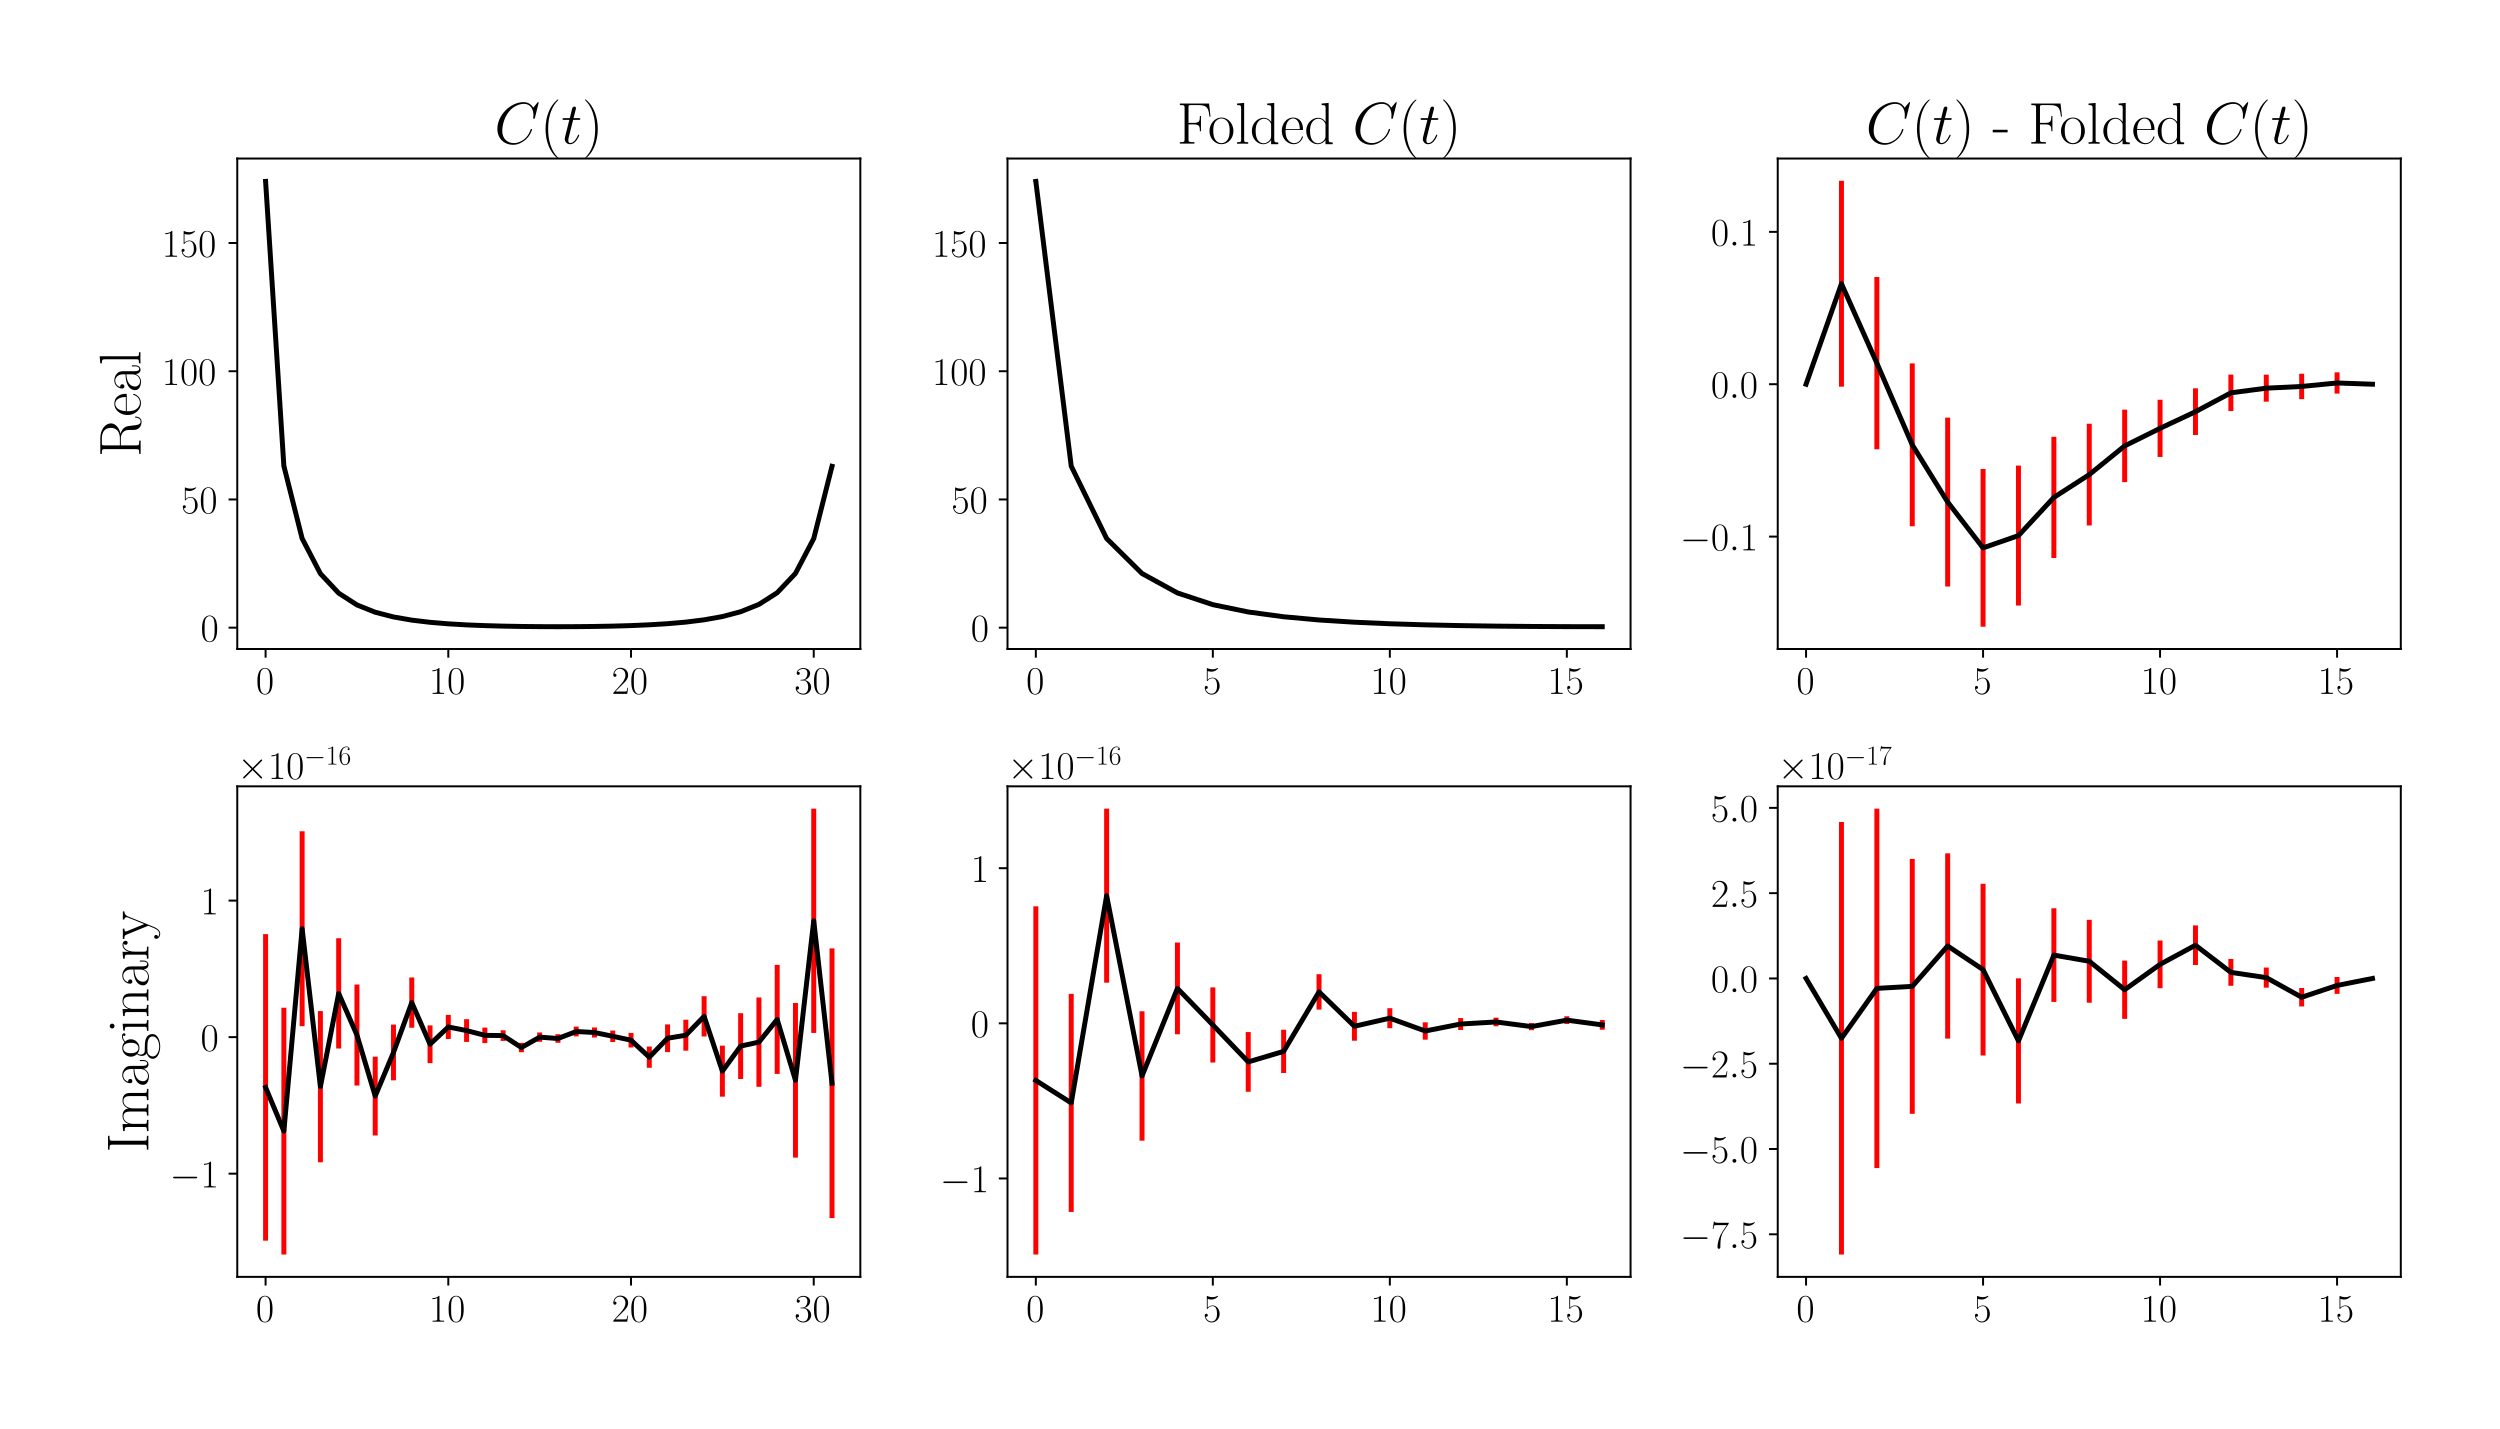 <?xml version="1.0" encoding="utf-8" standalone="no"?>
<!DOCTYPE svg PUBLIC "-//W3C//DTD SVG 1.1//EN"
  "http://www.w3.org/Graphics/SVG/1.1/DTD/svg11.dtd">
<!-- Created with matplotlib (https://matplotlib.org/) -->
<svg height="576pt" version="1.1" viewBox="0 0 1008 576" width="1008pt" xmlns="http://www.w3.org/2000/svg" xmlns:xlink="http://www.w3.org/1999/xlink">
 <defs>
  <style type="text/css">*{stroke-linecap:butt;stroke-linejoin:round;}</style>
 </defs>
 <g id="figure_1">
  <g id="patch_1">
   <path d="M 0 576 
L 1008 576 
L 1008 0 
L 0 0 
z
" style="fill:#ffffff;"/>
  </g>
  <g id="axes_1">
   <g id="patch_2">
    <path d="M 95.667 261.684 
L 346.884 261.684 
L 346.884 63.911 
L 95.667 63.911 
z
" style="fill:#ffffff;"/>
   </g>
   <g id="matplotlib.axis_1">
    <g id="xtick_1">
     <g id="line2d_1">
      <defs>
       <path d="M 0 0 
L 0 3.5 
" id="m1852ef5f6f" style="stroke:#000000;stroke-width:0.8;"/>
      </defs>
      <g>
       <use style="stroke:#000000;stroke-width:0.8;" x="107.086" xlink:href="#m1852ef5f6f" y="261.684"/>
      </g>
     </g>
     <g id="text_1">
      <!-- $\mathdefault{0}$ -->
      <g transform="translate(103.184 279.754)scale(0.16 -0.16)">
       <defs>
        <path d="M 42 31.641 
C 42 37.75 41.906 48.125 37.703 56.109 
C 34 63.109 28.094 65.594 22.906 65.594 
C 18.094 65.594 12 63.406 8.203 56.203 
C 4.203 48.719 3.797 39.438 3.797 31.641 
C 3.797 25.953 3.906 17.281 7 9.672 
C 11.297 -0.609 19 -2 22.906 -2 
C 27.5 -2 34.5 -0.109 38.594 9.375 
C 41.594 16.281 42 24.359 42 31.641 
z
M 22.906 -0.406 
C 16.5 -0.406 12.703 5.078 11.297 12.688 
C 10.203 18.562 10.203 27.156 10.203 32.75 
C 10.203 40.438 10.203 46.828 11.5 52.922 
C 13.406 61.391 19 64 22.906 64 
C 27 64 32.297 61.297 34.203 53.125 
C 35.5 47.438 35.594 40.734 35.594 32.75 
C 35.594 26.25 35.594 18.266 34.406 12.375 
C 32.297 1.484 26.406 -0.406 22.906 -0.406 
z
" id="CMR17-48"/>
       </defs>
       <use transform="scale(0.996)" xlink:href="#CMR17-48"/>
      </g>
     </g>
    </g>
    <g id="xtick_2">
     <g id="line2d_2">
      <g>
       <use style="stroke:#000000;stroke-width:0.8;" x="180.757" xlink:href="#m1852ef5f6f" y="261.684"/>
      </g>
     </g>
     <g id="text_2">
      <!-- $\mathdefault{10}$ -->
      <g transform="translate(172.953 279.754)scale(0.16 -0.16)">
       <defs>
        <path d="M 26.594 63.406 
C 26.594 65.5 26.5 65.5 25.094 65.5 
C 21.203 61.188 15.297 59.797 9.703 59.797 
C 9.406 59.797 8.906 59.797 8.797 59.5 
C 8.703 59.297 8.703 59.094 8.703 57 
C 11.797 57 17 57.594 21 59.984 
L 21 7.203 
C 21 3.688 20.797 2.5 12.203 2.5 
L 9.203 2.5 
L 9.203 0 
C 14 0 19 0 23.797 0 
C 28.594 0 33.594 0 38.406 0 
L 38.406 2.5 
L 35.406 2.5 
C 26.797 2.5 26.594 3.594 26.594 7.156 
z
" id="CMR17-49"/>
       </defs>
       <use transform="scale(0.996)" xlink:href="#CMR17-49"/>
       <use transform="translate(45.69 0)scale(0.996)" xlink:href="#CMR17-48"/>
      </g>
     </g>
    </g>
    <g id="xtick_3">
     <g id="line2d_3">
      <g>
       <use style="stroke:#000000;stroke-width:0.8;" x="254.427" xlink:href="#m1852ef5f6f" y="261.684"/>
      </g>
     </g>
     <g id="text_3">
      <!-- $\mathdefault{20}$ -->
      <g transform="translate(246.623 279.754)scale(0.16 -0.16)">
       <defs>
        <path d="M 41.703 15.453 
L 39.906 15.453 
C 38.906 8.375 38.094 7.172 37.703 6.562 
C 37.203 5.766 30 5.766 28.594 5.766 
L 9.406 5.766 
C 13 9.672 20 16.75 28.5 24.953 
C 34.594 30.734 41.703 37.531 41.703 47.422 
C 41.703 59.219 32.297 66 21.797 66 
C 10.797 66 4.094 56.312 4.094 47.344 
C 4.094 43.438 7 42.938 8.203 42.938 
C 9.203 42.938 12.203 43.547 12.203 47.031 
C 12.203 50.109 9.594 51 8.203 51 
C 7.594 51 7 50.906 6.594 50.703 
C 8.5 59.219 14.297 63.406 20.406 63.406 
C 29.094 63.406 34.797 56.516 34.797 47.422 
C 34.797 38.734 29.703 31.25 24 24.75 
L 4.094 2.281 
L 4.094 0 
L 39.297 0 
z
" id="CMR17-50"/>
       </defs>
       <use transform="scale(0.996)" xlink:href="#CMR17-50"/>
       <use transform="translate(45.69 0)scale(0.996)" xlink:href="#CMR17-48"/>
      </g>
     </g>
    </g>
    <g id="xtick_4">
     <g id="line2d_4">
      <g>
       <use style="stroke:#000000;stroke-width:0.8;" x="328.098" xlink:href="#m1852ef5f6f" y="261.684"/>
      </g>
     </g>
     <g id="text_4">
      <!-- $\mathdefault{30}$ -->
      <g transform="translate(320.294 279.754)scale(0.16 -0.16)">
       <defs>
        <path d="M 22.094 33.703 
C 31 33.703 34.906 25.969 34.906 17.031 
C 34.906 5 28.5 0.391 22.703 0.391 
C 17.406 0.391 8.797 3.031 6.094 10.828 
C 6.594 10.625 7.094 10.625 7.594 10.625 
C 10 10.625 11.797 12.219 11.797 14.812 
C 11.797 17.703 9.594 19 7.594 19 
C 5.906 19 3.297 18.203 3.297 14.469 
C 3.297 5.234 12.297 -2 22.906 -2 
C 34 -2 42.5 6.719 42.5 16.953 
C 42.5 26.672 34.5 33.703 25 34.797 
C 32.594 36.375 39.906 43.062 39.906 52.016 
C 39.906 59.688 32 65.297 23 65.297 
C 13.906 65.297 5.906 59.828 5.906 52.016 
C 5.906 48.594 8.5 48 9.797 48 
C 11.906 48 13.703 49.297 13.703 51.891 
C 13.703 54.469 11.906 55.766 9.797 55.766 
C 9.406 55.766 8.906 55.766 8.5 55.578 
C 11.406 61.859 19.297 63 22.797 63 
C 26.297 63 32.906 61.328 32.906 51.875 
C 32.906 49.109 32.5 44.188 29.094 39.844 
C 26.094 36 22.703 36 19.406 35.688 
C 18.906 35.688 16.594 35.453 16.203 35.453 
C 15.5 35.359 15.094 35.266 15.094 34.5 
C 15.094 33.797 15.203 33.703 17.203 33.703 
z
" id="CMR17-51"/>
       </defs>
       <use transform="scale(0.996)" xlink:href="#CMR17-51"/>
       <use transform="translate(45.69 0)scale(0.996)" xlink:href="#CMR17-48"/>
      </g>
     </g>
    </g>
   </g>
   <g id="matplotlib.axis_2">
    <g id="ytick_1">
     <g id="line2d_5">
      <defs>
       <path d="M 0 0 
L -3.5 0 
" id="m970af7bf1d" style="stroke:#000000;stroke-width:0.8;"/>
      </defs>
      <g>
       <use style="stroke:#000000;stroke-width:0.8;" x="95.667" xlink:href="#m970af7bf1d" y="253.072"/>
      </g>
     </g>
     <g id="text_5">
      <!-- $\mathdefault{0}$ -->
      <g transform="translate(80.863 258.607)scale(0.16 -0.16)">
       <use transform="scale(0.996)" xlink:href="#CMR17-48"/>
      </g>
     </g>
    </g>
    <g id="ytick_2">
     <g id="line2d_6">
      <g>
       <use style="stroke:#000000;stroke-width:0.8;" x="95.667" xlink:href="#m970af7bf1d" y="201.375"/>
      </g>
     </g>
     <g id="text_6">
      <!-- $\mathdefault{50}$ -->
      <g transform="translate(73.059 206.91)scale(0.16 -0.16)">
       <defs>
        <path d="M 11.406 57.688 
C 12.406 57.281 16.5 56 20.703 56 
C 30 56 35.094 61.109 38 64.062 
C 38 64.953 38 65.5 37.406 65.5 
C 37.297 65.5 37.094 65.5 36.297 65.047 
C 32.797 63.406 28.703 62.078 23.703 62.078 
C 20.703 62.078 16.203 62.484 11.297 64.672 
C 10.203 65.172 10 65.172 9.906 65.172 
C 9.406 65.172 9.297 65.062 9.297 63.078 
L 9.297 34.422 
C 9.297 32.641 9.297 32.141 10.297 32.141 
C 10.797 32.141 11 32.344 11.5 33.031 
C 14.703 37.516 19.094 39.406 24.094 39.406 
C 27.594 39.406 35.094 37.219 35.094 20.141 
C 35.094 16.953 35.094 11.172 32.094 6.578 
C 29.594 2.484 25.703 0.391 21.406 0.391 
C 14.797 0.391 8.094 5 6.297 12.719 
C 6.703 12.609 7.5 12.422 7.906 12.422 
C 9.203 12.422 11.703 13.125 11.703 16.219 
C 11.703 18.906 9.797 20 7.906 20 
C 5.594 20 4.094 18.594 4.094 15.797 
C 4.094 7.094 11 -2 21.594 -2 
C 31.906 -2 41.703 6.875 41.703 19.75 
C 41.703 31.719 33.906 41 24.203 41 
C 19.094 41 14.797 39.109 11.406 35.531 
z
" id="CMR17-53"/>
       </defs>
       <use transform="scale(0.996)" xlink:href="#CMR17-53"/>
       <use transform="translate(45.69 0)scale(0.996)" xlink:href="#CMR17-48"/>
      </g>
     </g>
    </g>
    <g id="ytick_3">
     <g id="line2d_7">
      <g>
       <use style="stroke:#000000;stroke-width:0.8;" x="95.667" xlink:href="#m970af7bf1d" y="149.678"/>
      </g>
     </g>
     <g id="text_7">
      <!-- $\mathdefault{100}$ -->
      <g transform="translate(65.255 155.213)scale(0.16 -0.16)">
       <use transform="scale(0.996)" xlink:href="#CMR17-49"/>
       <use transform="translate(45.69 0)scale(0.996)" xlink:href="#CMR17-48"/>
       <use transform="translate(91.381 0)scale(0.996)" xlink:href="#CMR17-48"/>
      </g>
     </g>
    </g>
    <g id="ytick_4">
     <g id="line2d_8">
      <g>
       <use style="stroke:#000000;stroke-width:0.8;" x="95.667" xlink:href="#m970af7bf1d" y="97.981"/>
      </g>
     </g>
     <g id="text_8">
      <!-- $\mathdefault{150}$ -->
      <g transform="translate(65.255 103.516)scale(0.16 -0.16)">
       <use transform="scale(0.996)" xlink:href="#CMR17-49"/>
       <use transform="translate(45.69 0)scale(0.996)" xlink:href="#CMR17-53"/>
       <use transform="translate(91.381 0)scale(0.996)" xlink:href="#CMR17-48"/>
      </g>
     </g>
    </g>
    <g id="text_9">
     <!-- Real -->
     <g transform="translate(56.604 184.258)rotate(-90)scale(0.24 -0.24)">
      <defs>
       <path d="M 39.203 33.531 
C 48.703 35.438 56.703 41.812 56.703 49.781 
C 56.703 59.141 46.094 67.594 32.094 67.594 
L 5.203 67.594 
L 5.203 65 
C 12.094 65 13.203 65 13.203 60.516 
L 13.203 6.484 
C 13.203 2 12.094 2 5.203 2 
L 5.203 -0.406 
C 8.094 -0.406 13.297 -0.406 16.406 -0.406 
C 19.5 -0.406 24.703 -0.406 27.594 -0.406 
L 27.594 2 
C 20.703 2 19.594 2 19.594 6.516 
L 19.594 33 
L 31.297 33 
C 37 33 40.203 30.688 41.594 29.391 
C 45.594 25.5 45.594 22.797 45.594 16 
C 45.594 9.297 45.594 5.891 48.594 2.5 
C 52.406 -1.594 57.5 -2 59.703 -2 
C 67.094 -2 68.203 6.188 68.203 7.859 
C 68.203 8.438 68.203 9.141 67.297 9.141 
C 66.5 9.141 66.406 8.547 66.406 8.156 
C 65.906 1.75 63 -0.406 59.906 -0.406 
C 54.406 -0.406 53.797 5.859 53.203 11.938 
C 52.906 14.031 52.703 15.516 52.5 17.703 
C 51.906 22.688 51.094 29.953 39.203 33.531 
z
M 31 34.594 
L 19.594 34.594 
L 19.594 61.141 
C 19.594 64.516 19.797 65 23.797 65 
L 31.094 65 
C 39.406 65 49.094 62.141 49.094 49.844 
C 49.094 37.062 38.5 34.594 31 34.594 
z
" id="CMR17-82"/>
       <path d="M 38.094 23 
C 38.5 23.406 38.5 23.609 38.5 24.625 
C 38.5 34.969 33.094 44 21.703 44 
C 11.094 44 2.703 33.891 2.703 21.609 
C 2.703 8.609 12.203 -1 22.797 -1 
C 34 -1 38.406 9.484 38.406 11.562 
C 38.406 12.25 37.797 12.25 37.594 12.25 
C 36.906 12.25 36.797 12.047 36.406 10.875 
C 34.203 4.141 28.703 0.797 23.5 0.797 
C 19.203 0.797 14.906 3.172 12.203 7.5 
C 9.094 12.547 9.094 18.375 9.094 23 
z
M 9.203 24.5 
C 9.906 39.141 17.594 42.406 21.594 42.406 
C 28.406 42.406 33 35.891 33.094 24.5 
z
" id="CMR17-101"/>
       <path d="M 36 25.828 
C 36 32.375 36 35.844 31.797 39.734 
C 28.094 43 23.797 44 20.406 44 
C 12.5 44 6.797 37.609 6.797 30.797 
C 6.797 27 9.797 27 10.406 27 
C 11.703 27 14 27.781 14 30.531 
C 14 33 12.094 34.078 10.406 34.078 
C 10 34.078 9.5 33.969 9.203 33.875 
C 11.297 40.5 16.703 42.406 20.203 42.406 
C 25.203 42.406 30.703 37.953 30.703 29.453 
L 30.703 25 
C 24.797 25 17.703 24.203 12.094 21.203 
C 5.797 17.703 4 12.703 4 8.906 
C 4 1.203 13 -1 18.297 -1 
C 23.797 -1 28.906 2.172 31.094 7.984 
C 31.297 3.641 34.094 -0.281 38.5 -0.281 
C 40.594 -0.281 45.906 1.094 45.906 8.859 
L 45.906 14.375 
L 44.094 14.375 
L 44.094 8.781 
C 44.094 2.781 41.406 2 40.094 2 
C 36 2 36 7.156 36 11.531 
z
M 30.703 13.594 
C 30.703 4.953 24.5 0.594 19 0.594 
C 14 0.594 10.094 4.297 10.094 8.906 
C 10.094 11.891 11.406 17.188 17.203 20.391 
C 22 23.094 27.5 23.5 30.703 23.5 
z
" id="CMR17-97"/>
       <path d="M 15.297 68.688 
L 3.406 67.594 
L 3.406 65 
C 9.297 65 10.203 64.406 10.203 59.641 
L 10.203 6.656 
C 10.203 2.875 9.797 2.391 3.406 2.391 
L 3.406 -0.203 
C 5.797 0 10.203 0 12.703 0 
C 15.297 0 19.703 0 22.094 -0.203 
L 22.094 2.391 
C 15.703 2.391 15.297 2.781 15.297 6.656 
z
" id="CMR17-108"/>
      </defs>
      <use transform="scale(0.996)" xlink:href="#CMR17-82"/>
      <use transform="translate(67.791 0)scale(0.996)" xlink:href="#CMR17-101"/>
      <use transform="translate(108.277 0)scale(0.996)" xlink:href="#CMR17-97"/>
      <use transform="translate(153.967 0)scale(0.996)" xlink:href="#CMR17-108"/>
     </g>
    </g>
   </g>
   <g id="LineCollection_1">
    <path clip-path="url(#pafa1b74ebe)" d="M 107.086 73.393 
L 107.086 72.901 
" style="fill:none;stroke:#ff0000;stroke-width:2;"/>
    <path clip-path="url(#pafa1b74ebe)" d="M 114.453 187.971 
L 114.453 187.783 
" style="fill:none;stroke:#ff0000;stroke-width:2;"/>
    <path clip-path="url(#pafa1b74ebe)" d="M 121.82 217.2 
L 121.82 217.03 
" style="fill:none;stroke:#ff0000;stroke-width:2;"/>
    <path clip-path="url(#pafa1b74ebe)" d="M 129.187 231.368 
L 129.187 231.205 
" style="fill:none;stroke:#ff0000;stroke-width:2;"/>
    <path clip-path="url(#pafa1b74ebe)" d="M 136.554 239.234 
L 136.554 239.078 
" style="fill:none;stroke:#ff0000;stroke-width:2;"/>
    <path clip-path="url(#pafa1b74ebe)" d="M 143.921 243.993 
L 143.921 243.826 
" style="fill:none;stroke:#ff0000;stroke-width:2;"/>
    <path clip-path="url(#pafa1b74ebe)" d="M 151.288 246.922 
L 151.288 246.786 
" style="fill:none;stroke:#ff0000;stroke-width:2;"/>
    <path clip-path="url(#pafa1b74ebe)" d="M 158.655 248.809 
L 158.655 248.696 
" style="fill:none;stroke:#ff0000;stroke-width:2;"/>
    <path clip-path="url(#pafa1b74ebe)" d="M 166.023 250.084 
L 166.023 249.991 
" style="fill:none;stroke:#ff0000;stroke-width:2;"/>
    <path clip-path="url(#pafa1b74ebe)" d="M 173.39 250.953 
L 173.39 250.879 
" style="fill:none;stroke:#ff0000;stroke-width:2;"/>
    <path clip-path="url(#pafa1b74ebe)" d="M 180.757 251.556 
L 180.757 251.501 
" style="fill:none;stroke:#ff0000;stroke-width:2;"/>
    <path clip-path="url(#pafa1b74ebe)" d="M 188.124 251.982 
L 188.124 251.934 
" style="fill:none;stroke:#ff0000;stroke-width:2;"/>
    <path clip-path="url(#pafa1b74ebe)" d="M 195.491 252.269 
L 195.491 252.23 
" style="fill:none;stroke:#ff0000;stroke-width:2;"/>
    <path clip-path="url(#pafa1b74ebe)" d="M 202.858 252.47 
L 202.858 252.44 
" style="fill:none;stroke:#ff0000;stroke-width:2;"/>
    <path clip-path="url(#pafa1b74ebe)" d="M 210.225 252.599 
L 210.225 252.575 
" style="fill:none;stroke:#ff0000;stroke-width:2;"/>
    <path clip-path="url(#pafa1b74ebe)" d="M 217.592 252.671 
L 217.592 252.649 
" style="fill:none;stroke:#ff0000;stroke-width:2;"/>
    <path clip-path="url(#pafa1b74ebe)" d="M 224.959 252.695 
L 224.959 252.674 
" style="fill:none;stroke:#ff0000;stroke-width:2;"/>
    <path clip-path="url(#pafa1b74ebe)" d="M 232.326 252.672 
L 232.326 252.651 
" style="fill:none;stroke:#ff0000;stroke-width:2;"/>
    <path clip-path="url(#pafa1b74ebe)" d="M 239.693 252.596 
L 239.693 252.573 
" style="fill:none;stroke:#ff0000;stroke-width:2;"/>
    <path clip-path="url(#pafa1b74ebe)" d="M 247.06 252.46 
L 247.06 252.438 
" style="fill:none;stroke:#ff0000;stroke-width:2;"/>
    <path clip-path="url(#pafa1b74ebe)" d="M 254.427 252.254 
L 254.427 252.222 
" style="fill:none;stroke:#ff0000;stroke-width:2;"/>
    <path clip-path="url(#pafa1b74ebe)" d="M 261.794 251.941 
L 261.794 251.9 
" style="fill:none;stroke:#ff0000;stroke-width:2;"/>
    <path clip-path="url(#pafa1b74ebe)" d="M 269.161 251.496 
L 269.161 251.441 
" style="fill:none;stroke:#ff0000;stroke-width:2;"/>
    <path clip-path="url(#pafa1b74ebe)" d="M 276.528 250.865 
L 276.528 250.8 
" style="fill:none;stroke:#ff0000;stroke-width:2;"/>
    <path clip-path="url(#pafa1b74ebe)" d="M 283.895 249.964 
L 283.895 249.866 
" style="fill:none;stroke:#ff0000;stroke-width:2;"/>
    <path clip-path="url(#pafa1b74ebe)" d="M 291.262 248.656 
L 291.262 248.542 
" style="fill:none;stroke:#ff0000;stroke-width:2;"/>
    <path clip-path="url(#pafa1b74ebe)" d="M 298.63 246.717 
L 298.63 246.581 
" style="fill:none;stroke:#ff0000;stroke-width:2;"/>
    <path clip-path="url(#pafa1b74ebe)" d="M 305.997 243.758 
L 305.997 243.617 
" style="fill:none;stroke:#ff0000;stroke-width:2;"/>
    <path clip-path="url(#pafa1b74ebe)" d="M 313.364 239.074 
L 313.364 238.918 
" style="fill:none;stroke:#ff0000;stroke-width:2;"/>
    <path clip-path="url(#pafa1b74ebe)" d="M 320.731 231.279 
L 320.731 231.129 
" style="fill:none;stroke:#ff0000;stroke-width:2;"/>
    <path clip-path="url(#pafa1b74ebe)" d="M 328.098 217.22 
L 328.098 217.067 
" style="fill:none;stroke:#ff0000;stroke-width:2;"/>
    <path clip-path="url(#pafa1b74ebe)" d="M 335.465 188.122 
L 335.465 187.905 
" style="fill:none;stroke:#ff0000;stroke-width:2;"/>
   </g>
   <g id="line2d_9">
    <path clip-path="url(#pafa1b74ebe)" d="M 107.086 73.147 
L 114.453 187.877 
L 121.82 217.115 
L 129.187 231.287 
L 136.554 239.156 
L 143.921 243.91 
L 151.288 246.854 
L 158.655 248.753 
L 166.023 250.038 
L 173.39 250.916 
L 180.757 251.528 
L 188.124 251.958 
L 195.491 252.25 
L 202.858 252.455 
L 210.225 252.587 
L 217.592 252.66 
L 224.959 252.685 
L 232.326 252.662 
L 239.693 252.584 
L 247.06 252.449 
L 254.427 252.238 
L 261.794 251.921 
L 269.161 251.469 
L 276.528 250.832 
L 283.895 249.915 
L 291.262 248.599 
L 298.63 246.649 
L 305.997 243.688 
L 313.364 238.996 
L 320.731 231.204 
L 328.098 217.144 
L 335.465 188.013 
" style="fill:none;stroke:#000000;stroke-linecap:square;stroke-width:2;"/>
   </g>
   <g id="patch_3">
    <path d="M 95.667 261.684 
L 95.667 63.911 
" style="fill:none;stroke:#000000;stroke-linecap:square;stroke-linejoin:miter;stroke-width:0.8;"/>
   </g>
   <g id="patch_4">
    <path d="M 346.884 261.684 
L 346.884 63.911 
" style="fill:none;stroke:#000000;stroke-linecap:square;stroke-linejoin:miter;stroke-width:0.8;"/>
   </g>
   <g id="patch_5">
    <path d="M 95.667 261.684 
L 346.884 261.684 
" style="fill:none;stroke:#000000;stroke-linecap:square;stroke-linejoin:miter;stroke-width:0.8;"/>
   </g>
   <g id="patch_6">
    <path d="M 95.667 63.911 
L 346.884 63.911 
" style="fill:none;stroke:#000000;stroke-linecap:square;stroke-linejoin:miter;stroke-width:0.8;"/>
   </g>
   <g id="text_10">
    <!-- $C(t)$ -->
    <g transform="translate(199.347 57.911)scale(0.24 -0.24)">
     <defs>
      <path d="M 74.703 69.109 
C 74.703 70 74 70 73.797 70 
C 73.594 70 73.203 70 72.406 69 
L 65.5 60.656 
C 62 66.625 56.5 70 49 70 
C 27.406 70 5 48.25 5 24.922 
C 5 8.328 16.703 -2 31.297 -2 
C 39.297 -2 46.297 1.375 52.094 6.25 
C 60.797 13.484 63.406 23.141 63.406 23.922 
C 63.406 24.812 62.594 24.812 62.297 24.812 
C 61.406 24.812 61.297 24.219 61.094 23.812 
C 56.5 8.344 43 0.891 33 0.891 
C 22.406 0.891 13.203 7.641 13.203 21.734 
C 13.203 24.922 14.203 42.188 25.5 55.188 
C 31 61.547 40.406 67.109 49.906 67.109 
C 60.906 67.109 65.797 58.078 65.797 47.938 
C 65.797 45.359 65.5 43.188 65.5 42.781 
C 65.5 41.891 66.5 41.891 66.797 41.891 
C 67.906 41.891 68 41.984 68.406 43.766 
z
" id="CMMI12-67"/>
      <path d="M 30.594 -24.391 
C 30.594 -24.297 30.594 -24.094 30.297 -23.797 
C 25.703 -19.125 13.406 -6.359 13.406 24.703 
C 13.406 55.766 25.5 68.422 30.406 73.391 
C 30.406 73.5 30.594 73.703 30.594 74 
C 30.594 74.297 30.297 74.5 29.906 74.5 
C 28.797 74.5 20.297 67.125 15.406 56.156 
C 10.406 45.109 9 34.359 9 24.812 
C 9 17.625 9.703 5.484 15.703 -7.359 
C 20.5 -17.734 28.703 -25 29.906 -25 
C 30.406 -25 30.594 -24.797 30.594 -24.391 
z
" id="CMR17-40"/>
      <path d="M 20.094 40.094 
L 29.297 40.094 
C 31.203 40.094 32.203 40.094 32.203 41.891 
C 32.203 43 31.594 43 29.594 43 
L 20.797 43 
L 24.5 57.688 
C 24.906 59.078 24.906 59.281 24.906 60 
C 24.906 61.609 23.594 62.5 22.297 62.5 
C 21.5 62.5 19.203 62.203 18.406 58.984 
L 14.5 43 
L 5.094 43 
C 3.094 43 2.203 43 2.203 41.094 
C 2.203 40.094 2.906 40.094 4.797 40.094 
L 13.703 40.094 
L 7.094 13.766 
C 6.297 10.281 6 9.281 6 7.984 
C 6 3.297 9.297 -1 14.906 -1 
C 25 -1 30.406 13.562 30.406 14.25 
C 30.406 14.859 30 15.156 29.406 15.156 
C 29.203 15.156 28.797 15.156 28.594 14.75 
C 28.5 14.656 28.406 14.547 27.703 12.953 
C 25.594 7.984 21 1 15.203 1 
C 12.203 1 12 3.5 12 5.688 
C 12 5.781 12 7.688 12.297 8.875 
z
" id="CMMI12-116"/>
      <path d="M 26.297 24.703 
C 26.297 31.875 25.594 44.016 19.594 56.859 
C 14.797 67.234 6.594 74.5 5.406 74.5 
C 5.094 74.5 4.703 74.391 4.703 73.891 
C 4.703 73.703 4.797 73.594 4.906 73.391 
C 9.703 68.406 21.906 55.75 21.906 24.75 
C 21.906 -6.359 9.797 -19.016 4.906 -24.016 
C 4.797 -24.203 4.703 -24.312 4.703 -24.5 
C 4.703 -25 5.094 -25 5.406 -25 
C 6.5 -25 15 -17.625 19.906 -6.656 
C 24.906 4.391 26.297 15.141 26.297 24.703 
z
" id="CMR17-41"/>
     </defs>
     <use transform="scale(0.996)" xlink:href="#CMMI12-67"/>
     <use transform="translate(76.947 0)scale(0.996)" xlink:href="#CMR17-40"/>
     <use transform="translate(112.228 0)scale(0.996)" xlink:href="#CMMI12-116"/>
     <use transform="translate(147.454 0)scale(0.996)" xlink:href="#CMR17-41"/>
    </g>
   </g>
  </g>
  <g id="axes_2">
   <g id="patch_7">
    <path d="M 406.225 261.684 
L 657.442 261.684 
L 657.442 63.911 
L 406.225 63.911 
z
" style="fill:#ffffff;"/>
   </g>
   <g id="matplotlib.axis_3">
    <g id="xtick_5">
     <g id="line2d_10">
      <g>
       <use style="stroke:#000000;stroke-width:0.8;" x="417.644" xlink:href="#m1852ef5f6f" y="261.684"/>
      </g>
     </g>
     <g id="text_11">
      <!-- $\mathdefault{0}$ -->
      <g transform="translate(413.742 279.754)scale(0.16 -0.16)">
       <use transform="scale(0.996)" xlink:href="#CMR17-48"/>
      </g>
     </g>
    </g>
    <g id="xtick_6">
     <g id="line2d_11">
      <g>
       <use style="stroke:#000000;stroke-width:0.8;" x="489.013" xlink:href="#m1852ef5f6f" y="261.684"/>
      </g>
     </g>
     <g id="text_12">
      <!-- $\mathdefault{5}$ -->
      <g transform="translate(485.111 279.754)scale(0.16 -0.16)">
       <use transform="scale(0.996)" xlink:href="#CMR17-53"/>
      </g>
     </g>
    </g>
    <g id="xtick_7">
     <g id="line2d_12">
      <g>
       <use style="stroke:#000000;stroke-width:0.8;" x="560.381" xlink:href="#m1852ef5f6f" y="261.684"/>
      </g>
     </g>
     <g id="text_13">
      <!-- $\mathdefault{10}$ -->
      <g transform="translate(552.577 279.754)scale(0.16 -0.16)">
       <use transform="scale(0.996)" xlink:href="#CMR17-49"/>
       <use transform="translate(45.69 0)scale(0.996)" xlink:href="#CMR17-48"/>
      </g>
     </g>
    </g>
    <g id="xtick_8">
     <g id="line2d_13">
      <g>
       <use style="stroke:#000000;stroke-width:0.8;" x="631.749" xlink:href="#m1852ef5f6f" y="261.684"/>
      </g>
     </g>
     <g id="text_14">
      <!-- $\mathdefault{15}$ -->
      <g transform="translate(623.945 279.754)scale(0.16 -0.16)">
       <use transform="scale(0.996)" xlink:href="#CMR17-49"/>
       <use transform="translate(45.69 0)scale(0.996)" xlink:href="#CMR17-53"/>
      </g>
     </g>
    </g>
   </g>
   <g id="matplotlib.axis_4">
    <g id="ytick_5">
     <g id="line2d_14">
      <g>
       <use style="stroke:#000000;stroke-width:0.8;" x="406.225" xlink:href="#m970af7bf1d" y="253.072"/>
      </g>
     </g>
     <g id="text_15">
      <!-- $\mathdefault{0}$ -->
      <g transform="translate(391.421 258.607)scale(0.16 -0.16)">
       <use transform="scale(0.996)" xlink:href="#CMR17-48"/>
      </g>
     </g>
    </g>
    <g id="ytick_6">
     <g id="line2d_15">
      <g>
       <use style="stroke:#000000;stroke-width:0.8;" x="406.225" xlink:href="#m970af7bf1d" y="201.375"/>
      </g>
     </g>
     <g id="text_16">
      <!-- $\mathdefault{50}$ -->
      <g transform="translate(383.617 206.91)scale(0.16 -0.16)">
       <use transform="scale(0.996)" xlink:href="#CMR17-53"/>
       <use transform="translate(45.69 0)scale(0.996)" xlink:href="#CMR17-48"/>
      </g>
     </g>
    </g>
    <g id="ytick_7">
     <g id="line2d_16">
      <g>
       <use style="stroke:#000000;stroke-width:0.8;" x="406.225" xlink:href="#m970af7bf1d" y="149.678"/>
      </g>
     </g>
     <g id="text_17">
      <!-- $\mathdefault{100}$ -->
      <g transform="translate(375.813 155.213)scale(0.16 -0.16)">
       <use transform="scale(0.996)" xlink:href="#CMR17-49"/>
       <use transform="translate(45.69 0)scale(0.996)" xlink:href="#CMR17-48"/>
       <use transform="translate(91.381 0)scale(0.996)" xlink:href="#CMR17-48"/>
      </g>
     </g>
    </g>
    <g id="ytick_8">
     <g id="line2d_17">
      <g>
       <use style="stroke:#000000;stroke-width:0.8;" x="406.225" xlink:href="#m970af7bf1d" y="97.981"/>
      </g>
     </g>
     <g id="text_18">
      <!-- $\mathdefault{150}$ -->
      <g transform="translate(375.813 103.516)scale(0.16 -0.16)">
       <use transform="scale(0.996)" xlink:href="#CMR17-49"/>
       <use transform="translate(45.69 0)scale(0.996)" xlink:href="#CMR17-53"/>
       <use transform="translate(91.381 0)scale(0.996)" xlink:href="#CMR17-48"/>
      </g>
     </g>
    </g>
   </g>
   <g id="LineCollection_2">
    <path clip-path="url(#p993bd714e9)" d="M 417.644 73.393 
L 417.644 72.901 
" style="fill:none;stroke:#ff0000;stroke-width:2;"/>
    <path clip-path="url(#p993bd714e9)" d="M 431.918 188.019 
L 431.918 187.872 
" style="fill:none;stroke:#ff0000;stroke-width:2;"/>
    <path clip-path="url(#p993bd714e9)" d="M 446.192 217.185 
L 446.192 217.074 
" style="fill:none;stroke:#ff0000;stroke-width:2;"/>
    <path clip-path="url(#p993bd714e9)" d="M 460.465 231.301 
L 460.465 231.19 
" style="fill:none;stroke:#ff0000;stroke-width:2;"/>
    <path clip-path="url(#p993bd714e9)" d="M 474.739 239.129 
L 474.739 239.023 
" style="fill:none;stroke:#ff0000;stroke-width:2;"/>
    <path clip-path="url(#p993bd714e9)" d="M 489.013 243.854 
L 489.013 243.743 
" style="fill:none;stroke:#ff0000;stroke-width:2;"/>
    <path clip-path="url(#p993bd714e9)" d="M 503.286 246.8 
L 503.286 246.703 
" style="fill:none;stroke:#ff0000;stroke-width:2;"/>
    <path clip-path="url(#p993bd714e9)" d="M 517.56 248.715 
L 517.56 248.637 
" style="fill:none;stroke:#ff0000;stroke-width:2;"/>
    <path clip-path="url(#p993bd714e9)" d="M 531.834 250.009 
L 531.834 249.943 
" style="fill:none;stroke:#ff0000;stroke-width:2;"/>
    <path clip-path="url(#p993bd714e9)" d="M 546.107 250.899 
L 546.107 250.85 
" style="fill:none;stroke:#ff0000;stroke-width:2;"/>
    <path clip-path="url(#p993bd714e9)" d="M 560.381 251.518 
L 560.381 251.479 
" style="fill:none;stroke:#ff0000;stroke-width:2;"/>
    <path clip-path="url(#p993bd714e9)" d="M 574.655 251.955 
L 574.655 251.924 
" style="fill:none;stroke:#ff0000;stroke-width:2;"/>
    <path clip-path="url(#p993bd714e9)" d="M 588.928 252.256 
L 588.928 252.231 
" style="fill:none;stroke:#ff0000;stroke-width:2;"/>
    <path clip-path="url(#p993bd714e9)" d="M 603.202 252.461 
L 603.202 252.442 
" style="fill:none;stroke:#ff0000;stroke-width:2;"/>
    <path clip-path="url(#p993bd714e9)" d="M 617.476 252.594 
L 617.476 252.577 
" style="fill:none;stroke:#ff0000;stroke-width:2;"/>
    <path clip-path="url(#p993bd714e9)" d="M 631.749 252.669 
L 631.749 252.653 
" style="fill:none;stroke:#ff0000;stroke-width:2;"/>
    <path clip-path="url(#p993bd714e9)" d="M 646.023 252.695 
L 646.023 252.674 
" style="fill:none;stroke:#ff0000;stroke-width:2;"/>
   </g>
   <g id="line2d_18">
    <path clip-path="url(#p993bd714e9)" d="M 417.644 73.147 
L 431.918 187.945 
L 446.192 217.129 
L 460.465 231.245 
L 474.739 239.076 
L 489.013 243.799 
L 503.286 246.751 
L 517.56 248.676 
L 531.834 249.976 
L 546.107 250.874 
L 560.381 251.498 
L 574.655 251.939 
L 588.928 252.244 
L 603.202 252.452 
L 617.476 252.586 
L 631.749 252.661 
L 646.023 252.685 
" style="fill:none;stroke:#000000;stroke-linecap:square;stroke-width:2;"/>
   </g>
   <g id="patch_8">
    <path d="M 406.225 261.684 
L 406.225 63.911 
" style="fill:none;stroke:#000000;stroke-linecap:square;stroke-linejoin:miter;stroke-width:0.8;"/>
   </g>
   <g id="patch_9">
    <path d="M 657.442 261.684 
L 657.442 63.911 
" style="fill:none;stroke:#000000;stroke-linecap:square;stroke-linejoin:miter;stroke-width:0.8;"/>
   </g>
   <g id="patch_10">
    <path d="M 406.225 261.684 
L 657.442 261.684 
" style="fill:none;stroke:#000000;stroke-linecap:square;stroke-linejoin:miter;stroke-width:0.8;"/>
   </g>
   <g id="patch_11">
    <path d="M 406.225 63.911 
L 657.442 63.911 
" style="fill:none;stroke:#000000;stroke-linecap:square;stroke-linejoin:miter;stroke-width:0.8;"/>
   </g>
   <g id="text_19">
    <!-- Folded $C(t)$ -->
    <g transform="translate(474.495 57.911)scale(0.24 -0.24)">
     <defs>
      <path d="M 54.406 67.578 
L 5.094 67.578 
L 5.094 65 
C 12 65 13.094 65 13.094 60.531 
L 13.094 6.969 
C 13.094 2.5 12 2.5 5.094 2.5 
L 5.094 0 
C 8 0 13.594 0 16.703 0 
C 20.797 0 25.594 0 29.703 0 
L 29.703 2.5 
L 27.5 2.5 
C 19.906 2.5 19.703 3.484 19.703 7.062 
L 19.703 32.422 
L 28.703 32.422 
C 38 32.422 38.906 29.141 38.906 20.812 
L 40.703 20.812 
L 40.703 46.672 
L 38.906 46.672 
C 38.906 38.281 38 35 28.703 35 
L 19.703 35 
L 19.703 61.109 
C 19.703 64.5 19.906 65 23.906 65 
L 36.797 65 
C 51.906 65 53.594 58.828 55 45.562 
L 56.797 45.562 
z
" id="CMR17-70"/>
      <path d="M 43.094 21.188 
C 43.094 34 33.797 44 22.906 44 
C 12 44 2.703 34 2.703 21.188 
C 2.703 8.609 12 -1 22.906 -1 
C 33.797 -1 43.094 8.609 43.094 21.188 
z
M 22.906 0.797 
C 18.203 0.797 14.203 3.594 11.906 7.5 
C 9.406 11.984 9.094 17.594 9.094 22 
C 9.094 26.203 9.297 31.406 11.906 35.906 
C 13.906 39.203 17.797 42.406 22.906 42.406 
C 27.406 42.406 31.203 39.906 33.594 36.406 
C 36.703 31.703 36.703 25.109 36.703 22 
C 36.703 18.094 36.5 12.109 33.797 7.297 
C 31 2.703 26.703 0.797 22.906 0.797 
z
" id="CMR17-111"/>
      <path d="M 29.203 67.594 
L 29.203 65 
C 35.094 65 36 64.406 36 59.688 
L 36 36.641 
C 35.594 37.141 31.5 43.594 23.406 43.594 
C 13.203 43.594 3.297 34.5 3.297 21.312 
C 3.297 8.203 12.594 -1 22.406 -1 
C 30.906 -1 35.297 5.266 35.797 5.938 
L 35.797 -0.984 
L 47.906 -0.984 
L 47.906 2 
C 42 2 41.094 2.594 41.094 7.391 
L 41.094 68.688 
z
M 35.797 11.797 
C 35.797 8.797 34 6.094 31.703 4.094 
C 28.297 1.094 24.906 0.594 23 0.594 
C 20.094 0.594 9.703 2.094 9.703 21.188 
C 9.703 40.812 21.297 42 23.906 42 
C 28.5 42 32.203 39.406 34.5 35.797 
C 35.797 33.703 35.797 33.406 35.797 31.609 
z
" id="CMR17-100"/>
     </defs>
     <use transform="scale(0.996)" xlink:href="#CMR17-70"/>
     <use transform="translate(52.177 0)scale(0.996)" xlink:href="#CMR17-111"/>
     <use transform="translate(97.867 0)scale(0.996)" xlink:href="#CMR17-108"/>
     <use transform="translate(122.738 0)scale(0.996)" xlink:href="#CMR17-100"/>
     <use transform="translate(173.633 0)scale(0.996)" xlink:href="#CMR17-101"/>
     <use transform="translate(214.119 0)scale(0.996)" xlink:href="#CMR17-100"/>
     <use transform="translate(295.09 0)scale(0.996)" xlink:href="#CMMI12-67"/>
     <use transform="translate(372.037 0)scale(0.996)" xlink:href="#CMR17-40"/>
     <use transform="translate(407.318 0)scale(0.996)" xlink:href="#CMMI12-116"/>
     <use transform="translate(442.544 0)scale(0.996)" xlink:href="#CMR17-41"/>
    </g>
   </g>
  </g>
  <g id="axes_3">
   <g id="patch_12">
    <path d="M 716.783 261.684 
L 968 261.684 
L 968 63.911 
L 716.783 63.911 
z
" style="fill:#ffffff;"/>
   </g>
   <g id="matplotlib.axis_5">
    <g id="xtick_9">
     <g id="line2d_19">
      <g>
       <use style="stroke:#000000;stroke-width:0.8;" x="728.202" xlink:href="#m1852ef5f6f" y="261.684"/>
      </g>
     </g>
     <g id="text_20">
      <!-- $\mathdefault{0}$ -->
      <g transform="translate(724.3 279.754)scale(0.16 -0.16)">
       <use transform="scale(0.996)" xlink:href="#CMR17-48"/>
      </g>
     </g>
    </g>
    <g id="xtick_10">
     <g id="line2d_20">
      <g>
       <use style="stroke:#000000;stroke-width:0.8;" x="799.571" xlink:href="#m1852ef5f6f" y="261.684"/>
      </g>
     </g>
     <g id="text_21">
      <!-- $\mathdefault{5}$ -->
      <g transform="translate(795.669 279.754)scale(0.16 -0.16)">
       <use transform="scale(0.996)" xlink:href="#CMR17-53"/>
      </g>
     </g>
    </g>
    <g id="xtick_11">
     <g id="line2d_21">
      <g>
       <use style="stroke:#000000;stroke-width:0.8;" x="870.939" xlink:href="#m1852ef5f6f" y="261.684"/>
      </g>
     </g>
     <g id="text_22">
      <!-- $\mathdefault{10}$ -->
      <g transform="translate(863.135 279.754)scale(0.16 -0.16)">
       <use transform="scale(0.996)" xlink:href="#CMR17-49"/>
       <use transform="translate(45.69 0)scale(0.996)" xlink:href="#CMR17-48"/>
      </g>
     </g>
    </g>
    <g id="xtick_12">
     <g id="line2d_22">
      <g>
       <use style="stroke:#000000;stroke-width:0.8;" x="942.307" xlink:href="#m1852ef5f6f" y="261.684"/>
      </g>
     </g>
     <g id="text_23">
      <!-- $\mathdefault{15}$ -->
      <g transform="translate(934.503 279.754)scale(0.16 -0.16)">
       <use transform="scale(0.996)" xlink:href="#CMR17-49"/>
       <use transform="translate(45.69 0)scale(0.996)" xlink:href="#CMR17-53"/>
      </g>
     </g>
    </g>
   </g>
   <g id="matplotlib.axis_6">
    <g id="ytick_9">
     <g id="line2d_23">
      <g>
       <use style="stroke:#000000;stroke-width:0.8;" x="716.783" xlink:href="#m970af7bf1d" y="216.354"/>
      </g>
     </g>
     <g id="text_24">
      <!-- $\mathdefault{−0.1}$ -->
      <g transform="translate(677.442 221.889)scale(0.16 -0.16)">
       <defs>
        <path d="M 65.906 23 
C 67.594 23 69.406 23 69.406 25 
C 69.406 27 67.594 27 65.906 27 
L 11.797 27 
C 10.094 27 8.297 27 8.297 25 
C 8.297 23 10.094 23 11.797 23 
z
" id="CMSY10-0"/>
        <path d="M 18.406 4.797 
C 18.406 7.688 16 9.672 13.594 9.672 
C 10.703 9.672 8.703 7.281 8.703 4.891 
C 8.703 2 11.094 0 13.5 0 
C 16.406 0 18.406 2.391 18.406 4.797 
z
" id="CMMI12-58"/>
       </defs>
       <use transform="scale(0.996)" xlink:href="#CMSY10-0"/>
       <use transform="translate(77.487 0)scale(0.996)" xlink:href="#CMR17-48"/>
       <use transform="translate(123.178 0)scale(0.996)" xlink:href="#CMMI12-58"/>
       <use transform="translate(150.275 0)scale(0.996)" xlink:href="#CMR17-49"/>
      </g>
     </g>
    </g>
    <g id="ytick_10">
     <g id="line2d_24">
      <g>
       <use style="stroke:#000000;stroke-width:0.8;" x="716.783" xlink:href="#m970af7bf1d" y="154.917"/>
      </g>
     </g>
     <g id="text_25">
      <!-- $\mathdefault{0.0}$ -->
      <g transform="translate(689.84 160.452)scale(0.16 -0.16)">
       <use transform="scale(0.996)" xlink:href="#CMR17-48"/>
       <use transform="translate(45.69 0)scale(0.996)" xlink:href="#CMMI12-58"/>
       <use transform="translate(72.788 0)scale(0.996)" xlink:href="#CMR17-48"/>
      </g>
     </g>
    </g>
    <g id="ytick_11">
     <g id="line2d_25">
      <g>
       <use style="stroke:#000000;stroke-width:0.8;" x="716.783" xlink:href="#m970af7bf1d" y="93.48"/>
      </g>
     </g>
     <g id="text_26">
      <!-- $\mathdefault{0.1}$ -->
      <g transform="translate(689.84 99.015)scale(0.16 -0.16)">
       <use transform="scale(0.996)" xlink:href="#CMR17-48"/>
       <use transform="translate(45.69 0)scale(0.996)" xlink:href="#CMMI12-58"/>
       <use transform="translate(72.788 0)scale(0.996)" xlink:href="#CMR17-49"/>
      </g>
     </g>
    </g>
   </g>
   <g id="LineCollection_3">
    <path clip-path="url(#pc497289872)" d="M 728.202 154.917 
L 728.202 154.917 
" style="fill:none;stroke:#ff0000;stroke-width:2;"/>
    <path clip-path="url(#pc497289872)" d="M 742.476 155.906 
L 742.476 72.901 
" style="fill:none;stroke:#ff0000;stroke-width:2;"/>
    <path clip-path="url(#pc497289872)" d="M 756.75 181.157 
L 756.75 111.697 
" style="fill:none;stroke:#ff0000;stroke-width:2;"/>
    <path clip-path="url(#pc497289872)" d="M 771.023 212.202 
L 771.023 146.53 
" style="fill:none;stroke:#ff0000;stroke-width:2;"/>
    <path clip-path="url(#pc497289872)" d="M 785.297 236.486 
L 785.297 168.372 
" style="fill:none;stroke:#ff0000;stroke-width:2;"/>
    <path clip-path="url(#pc497289872)" d="M 799.571 252.695 
L 799.571 189.108 
" style="fill:none;stroke:#ff0000;stroke-width:2;"/>
    <path clip-path="url(#pc497289872)" d="M 813.844 244.159 
L 813.844 187.737 
" style="fill:none;stroke:#ff0000;stroke-width:2;"/>
    <path clip-path="url(#pc497289872)" d="M 828.118 224.984 
L 828.118 176.12 
" style="fill:none;stroke:#ff0000;stroke-width:2;"/>
    <path clip-path="url(#pc497289872)" d="M 842.392 211.866 
L 842.392 170.856 
" style="fill:none;stroke:#ff0000;stroke-width:2;"/>
    <path clip-path="url(#pc497289872)" d="M 856.665 194.397 
L 856.665 165.171 
" style="fill:none;stroke:#ff0000;stroke-width:2;"/>
    <path clip-path="url(#pc497289872)" d="M 870.939 184.243 
L 870.939 161.161 
" style="fill:none;stroke:#ff0000;stroke-width:2;"/>
    <path clip-path="url(#pc497289872)" d="M 885.213 175.397 
L 885.213 156.584 
" style="fill:none;stroke:#ff0000;stroke-width:2;"/>
    <path clip-path="url(#pc497289872)" d="M 899.486 165.731 
L 899.486 151.039 
" style="fill:none;stroke:#ff0000;stroke-width:2;"/>
    <path clip-path="url(#pc497289872)" d="M 913.76 161.964 
L 913.76 151.058 
" style="fill:none;stroke:#ff0000;stroke-width:2;"/>
    <path clip-path="url(#pc497289872)" d="M 928.034 160.939 
L 928.034 150.694 
" style="fill:none;stroke:#ff0000;stroke-width:2;"/>
    <path clip-path="url(#pc497289872)" d="M 942.307 158.711 
L 942.307 150.119 
" style="fill:none;stroke:#ff0000;stroke-width:2;"/>
    <path clip-path="url(#pc497289872)" d="M 956.581 154.917 
L 956.581 154.917 
" style="fill:none;stroke:#ff0000;stroke-width:2;"/>
   </g>
   <g id="line2d_26">
    <path clip-path="url(#pc497289872)" d="M 728.202 154.917 
L 742.476 114.403 
L 756.75 146.427 
L 771.023 179.366 
L 785.297 202.429 
L 799.571 220.902 
L 813.844 215.948 
L 828.118 200.552 
L 842.392 191.361 
L 856.665 179.784 
L 870.939 172.702 
L 885.213 165.991 
L 899.486 158.385 
L 913.76 156.511 
L 928.034 155.817 
L 942.307 154.415 
L 956.581 154.917 
" style="fill:none;stroke:#000000;stroke-linecap:square;stroke-width:2;"/>
   </g>
   <g id="patch_13">
    <path d="M 716.783 261.684 
L 716.783 63.911 
" style="fill:none;stroke:#000000;stroke-linecap:square;stroke-linejoin:miter;stroke-width:0.8;"/>
   </g>
   <g id="patch_14">
    <path d="M 968 261.684 
L 968 63.911 
" style="fill:none;stroke:#000000;stroke-linecap:square;stroke-linejoin:miter;stroke-width:0.8;"/>
   </g>
   <g id="patch_15">
    <path d="M 716.783 261.684 
L 968 261.684 
" style="fill:none;stroke:#000000;stroke-linecap:square;stroke-linejoin:miter;stroke-width:0.8;"/>
   </g>
   <g id="patch_16">
    <path d="M 716.783 63.911 
L 968 63.911 
" style="fill:none;stroke:#000000;stroke-linecap:square;stroke-linejoin:miter;stroke-width:0.8;"/>
   </g>
   <g id="text_27">
    <!-- $C(t)$ - Folded $C(t)$ -->
    <g transform="translate(752.297 57.911)scale(0.24 -0.24)">
     <defs>
      <path d="M 25.5 19 
L 25.5 23.375 
L 0.406 23.375 
L 0.406 19 
z
" id="CMR17-45"/>
     </defs>
     <use transform="scale(0.996)" xlink:href="#CMMI12-67"/>
     <use transform="translate(76.947 0)scale(0.996)" xlink:href="#CMR17-40"/>
     <use transform="translate(112.228 0)scale(0.996)" xlink:href="#CMMI12-116"/>
     <use transform="translate(147.454 0)scale(0.996)" xlink:href="#CMR17-41"/>
     <use transform="translate(212.811 0)scale(0.996)" xlink:href="#CMR17-45"/>
     <use transform="translate(272.963 0)scale(0.996)" xlink:href="#CMR17-70"/>
     <use transform="translate(325.139 0)scale(0.996)" xlink:href="#CMR17-111"/>
     <use transform="translate(370.83 0)scale(0.996)" xlink:href="#CMR17-108"/>
     <use transform="translate(395.701 0)scale(0.996)" xlink:href="#CMR17-100"/>
     <use transform="translate(446.596 0)scale(0.996)" xlink:href="#CMR17-101"/>
     <use transform="translate(487.082 0)scale(0.996)" xlink:href="#CMR17-100"/>
     <use transform="translate(568.053 0)scale(0.996)" xlink:href="#CMMI12-67"/>
     <use transform="translate(645 0)scale(0.996)" xlink:href="#CMR17-40"/>
     <use transform="translate(680.281 0)scale(0.996)" xlink:href="#CMMI12-116"/>
     <use transform="translate(715.507 0)scale(0.996)" xlink:href="#CMR17-41"/>
    </g>
   </g>
  </g>
  <g id="axes_4">
   <g id="patch_17">
    <path d="M 95.667 514.831 
L 346.884 514.831 
L 346.884 317.058 
L 95.667 317.058 
z
" style="fill:#ffffff;"/>
   </g>
   <g id="matplotlib.axis_7">
    <g id="xtick_13">
     <g id="line2d_27">
      <g>
       <use style="stroke:#000000;stroke-width:0.8;" x="107.086" xlink:href="#m1852ef5f6f" y="514.831"/>
      </g>
     </g>
     <g id="text_28">
      <!-- $\mathdefault{0}$ -->
      <g transform="translate(103.184 532.901)scale(0.16 -0.16)">
       <use transform="scale(0.996)" xlink:href="#CMR17-48"/>
      </g>
     </g>
    </g>
    <g id="xtick_14">
     <g id="line2d_28">
      <g>
       <use style="stroke:#000000;stroke-width:0.8;" x="180.757" xlink:href="#m1852ef5f6f" y="514.831"/>
      </g>
     </g>
     <g id="text_29">
      <!-- $\mathdefault{10}$ -->
      <g transform="translate(172.953 532.901)scale(0.16 -0.16)">
       <use transform="scale(0.996)" xlink:href="#CMR17-49"/>
       <use transform="translate(45.69 0)scale(0.996)" xlink:href="#CMR17-48"/>
      </g>
     </g>
    </g>
    <g id="xtick_15">
     <g id="line2d_29">
      <g>
       <use style="stroke:#000000;stroke-width:0.8;" x="254.427" xlink:href="#m1852ef5f6f" y="514.831"/>
      </g>
     </g>
     <g id="text_30">
      <!-- $\mathdefault{20}$ -->
      <g transform="translate(246.623 532.901)scale(0.16 -0.16)">
       <use transform="scale(0.996)" xlink:href="#CMR17-50"/>
       <use transform="translate(45.69 0)scale(0.996)" xlink:href="#CMR17-48"/>
      </g>
     </g>
    </g>
    <g id="xtick_16">
     <g id="line2d_30">
      <g>
       <use style="stroke:#000000;stroke-width:0.8;" x="328.098" xlink:href="#m1852ef5f6f" y="514.831"/>
      </g>
     </g>
     <g id="text_31">
      <!-- $\mathdefault{30}$ -->
      <g transform="translate(320.294 532.901)scale(0.16 -0.16)">
       <use transform="scale(0.996)" xlink:href="#CMR17-51"/>
       <use transform="translate(45.69 0)scale(0.996)" xlink:href="#CMR17-48"/>
      </g>
     </g>
    </g>
   </g>
   <g id="matplotlib.axis_8">
    <g id="ytick_12">
     <g id="line2d_31">
      <g>
       <use style="stroke:#000000;stroke-width:0.8;" x="95.667" xlink:href="#m970af7bf1d" y="473.222"/>
      </g>
     </g>
     <g id="text_32">
      <!-- $\mathdefault{−1}$ -->
      <g transform="translate(68.465 478.757)scale(0.16 -0.16)">
       <use transform="scale(0.996)" xlink:href="#CMSY10-0"/>
       <use transform="translate(77.487 0)scale(0.996)" xlink:href="#CMR17-49"/>
      </g>
     </g>
    </g>
    <g id="ytick_13">
     <g id="line2d_32">
      <g>
       <use style="stroke:#000000;stroke-width:0.8;" x="95.667" xlink:href="#m970af7bf1d" y="418.168"/>
      </g>
     </g>
     <g id="text_33">
      <!-- $\mathdefault{0}$ -->
      <g transform="translate(80.863 423.703)scale(0.16 -0.16)">
       <use transform="scale(0.996)" xlink:href="#CMR17-48"/>
      </g>
     </g>
    </g>
    <g id="ytick_14">
     <g id="line2d_33">
      <g>
       <use style="stroke:#000000;stroke-width:0.8;" x="95.667" xlink:href="#m970af7bf1d" y="363.114"/>
      </g>
     </g>
     <g id="text_34">
      <!-- $\mathdefault{1}$ -->
      <g transform="translate(80.863 368.649)scale(0.16 -0.16)">
       <use transform="scale(0.996)" xlink:href="#CMR17-49"/>
      </g>
     </g>
    </g>
    <g id="text_35">
     <!-- Imaginary -->
     <g transform="translate(59.814 464.661)rotate(-90)scale(0.24 -0.24)">
      <defs>
       <path d="M 19.703 61.016 
C 19.703 65.5 20.906 65.5 28.094 65.5 
L 28.094 68 
C 24.906 68 19.797 68 16.406 68 
C 13 68 7.906 68 4.703 68 
L 4.703 65.5 
C 11.906 65.5 13.094 65.5 13.094 61.016 
L 13.094 6.984 
C 13.094 2.5 11.906 2.5 4.703 2.5 
L 4.703 0 
C 7.906 0 13 0 16.406 0 
C 19.797 0 24.906 0 28.094 0 
L 28.094 2.5 
C 20.906 2.5 19.703 2.5 19.703 6.984 
z
" id="CMR17-73"/>
       <path d="M 67.594 30.203 
C 67.594 35.188 66.703 43.594 54.797 43.594 
C 48 43.594 43.297 39 41.5 33.609 
L 41.406 33.609 
C 40.203 41.812 34.297 43.594 28.703 43.594 
C 20.797 43.594 16.703 37.5 15.203 33.5 
L 15.094 33.5 
L 15.094 43.594 
L 3.297 42.5 
L 3.297 39.906 
C 9.203 39.906 10.094 39.297 10.094 34.5 
L 10.094 6.688 
C 10.094 2.875 9.703 2.391 3.297 2.391 
L 3.297 -0.203 
C 5.703 0 10.094 0 12.703 0 
C 15.297 0 19.797 0 22.203 -0.203 
L 22.203 2.391 
C 15.797 2.391 15.406 2.781 15.406 6.688 
L 15.406 25.906 
C 15.406 35.109 21 42 28 42 
C 35.406 42 36.203 35.406 36.203 30.594 
L 36.203 6.688 
C 36.203 2.875 35.797 2.391 29.406 2.391 
L 29.406 -0.203 
C 31.797 0 36.203 0 38.797 0 
C 41.406 0 45.906 0 48.297 -0.203 
L 48.297 2.391 
C 41.906 2.391 41.5 2.781 41.5 6.688 
L 41.5 25.906 
C 41.5 35.109 47.094 42 54.094 42 
C 61.5 42 62.297 35.406 62.297 30.594 
L 62.297 6.688 
C 62.297 2.875 61.906 2.391 55.5 2.391 
L 55.5 -0.203 
C 57.906 0 62.297 0 64.906 0 
C 67.5 0 72 0 74.406 -0.203 
L 74.406 2.391 
C 68 2.391 67.594 2.781 67.594 6.688 
z
" id="CMR17-109"/>
       <path d="M 11.094 18.188 
C 13 16.688 16.297 15 20.297 15 
C 28.203 15 35 21.203 35 29.5 
C 35 32.094 34.203 36.094 31.203 39.203 
C 34 42.062 38.094 43 40.406 43 
C 40.797 43 41.406 43 41.906 42.719 
C 41.5 42.625 40.594 42.234 40.594 40.703 
C 40.594 39.484 41.5 38.609 42.797 38.609 
C 44.297 38.609 45.094 39.578 45.094 40.844 
C 45.094 42.672 43.594 44.594 40.406 44.594 
C 36.406 44.594 32.906 42.781 30.094 40.312 
C 27.094 43.016 23.5 44 20.297 44 
C 12.406 44 5.594 37.797 5.594 29.5 
C 5.594 23.781 8.906 20.188 9.906 19.188 
C 6.906 15.688 6.906 11.609 6.906 11.109 
C 6.906 8.516 7.906 4.719 11.297 2.625 
C 6.094 1.328 2 -2.641 2 -7.594 
C 2 -14.734 11.5 -20 22.906 -20 
C 33.906 -20 43.797 -14.938 43.797 -7.484 
C 43.797 6 29 6 21.297 6 
C 19 6 14.906 6 14.406 6.109 
C 11.297 6.609 9.203 9.406 9.203 12.906 
C 9.203 13.797 9.203 16 11.094 18.188 
z
M 20.297 16.688 
C 11.5 16.688 11.5 27.5 11.5 29.516 
C 11.5 31.5 11.5 42.312 20.297 42.312 
C 29.094 42.312 29.094 31.5 29.094 29.516 
C 29.094 27.5 29.094 16.688 20.297 16.688 
z
M 22.906 -18.297 
C 12.906 -18.297 6 -13.047 6 -7.594 
C 6 -4.516 7.703 -1.641 9.906 -0.062 
C 12.406 1.625 13.406 1.625 20.203 1.625 
C 28.406 1.625 39.797 1.625 39.797 -7.594 
C 39.797 -13.047 32.906 -18.297 22.906 -18.297 
z
" id="CMR17-103"/>
       <path d="M 15.5 61.078 
C 15.5 63.266 13.703 65.156 11.406 65.156 
C 9.203 65.156 7.297 63.375 7.297 61.078 
C 7.297 58.891 9.094 57 11.406 57 
C 13.594 57 15.5 58.797 15.5 61.078 
z
M 3.797 42.281 
L 3.797 39.703 
C 9.406 39.703 10.203 39.094 10.203 34.328 
L 10.203 6.672 
C 10.203 2.875 9.797 2.391 3.406 2.391 
L 3.406 -0.203 
C 5.797 0 10.094 0 12.594 0 
C 15 0 19.094 0 21.406 -0.203 
L 21.406 2.391 
C 15.5 2.391 15.297 2.984 15.297 6.562 
L 15.297 43.375 
z
" id="CMR17-105"/>
       <path d="M 41.5 30.203 
C 41.5 35.297 40.5 43.594 28.703 43.594 
C 20.797 43.594 16.703 37.5 15.203 33.5 
L 15.094 33.5 
L 15.094 43.594 
L 3.297 42.5 
L 3.297 39.906 
C 9.203 39.906 10.094 39.297 10.094 34.5 
L 10.094 6.688 
C 10.094 2.875 9.703 2.391 3.297 2.391 
L 3.297 -0.203 
C 5.703 0 10.094 0 12.703 0 
C 15.297 0 19.797 0 22.203 -0.203 
L 22.203 2.391 
C 15.797 2.391 15.406 2.781 15.406 6.688 
L 15.406 25.906 
C 15.406 35.109 21 42 28 42 
C 35.406 42 36.203 35.406 36.203 30.594 
L 36.203 6.688 
C 36.203 2.875 35.797 2.391 29.406 2.391 
L 29.406 -0.203 
C 31.797 0 36.203 0 38.797 0 
C 41.406 0 45.906 0 48.297 -0.203 
L 48.297 2.391 
C 41.906 2.391 41.5 2.781 41.5 6.688 
z
" id="CMR17-110"/>
       <path d="M 15 23.391 
C 15 33 19.094 42 26.594 42 
C 27.297 42 28 41.906 28.703 41.594 
C 28.703 41.594 26.5 40.891 26.5 38.312 
C 26.5 35.906 28.406 34.906 29.906 34.906 
C 31.094 34.906 33.297 35.609 33.297 38.406 
C 33.297 41.609 30.094 43.594 26.703 43.594 
C 19.094 43.594 15.797 36.203 14.797 32.703 
L 14.703 32.703 
L 14.703 43.594 
L 3.094 42.5 
L 3.094 39.906 
C 9 39.906 9.906 39.297 9.906 34.5 
L 9.906 6.688 
C 9.906 2.875 9.5 2.391 3.094 2.391 
L 3.094 -0.203 
C 5.5 0 10.094 0 12.703 0 
C 15.594 0 20.703 0 23.406 -0.203 
L 23.406 2.391 
C 16.203 2.391 15 2.391 15 6.875 
z
" id="CMR17-114"/>
       <path d="M 39 34.328 
C 41.5 40.406 46 40.406 47.406 40.406 
L 47.406 43 
C 45.5 43 43 43 41.094 43 
C 39 43 35.703 43 33.703 43.094 
L 33.703 40.5 
C 37.5 40.203 37.594 37.406 37.594 36.609 
C 37.594 35.625 37.406 35.125 36.906 33.922 
L 26 7.016 
L 14.094 36.031 
C 13.594 37.219 13.594 37.906 13.594 38.016 
C 13.594 40.203 15.906 40.406 18.297 40.406 
L 18.297 43.094 
C 15.906 43 11.594 43 9.094 43 
C 6.406 43 3.203 43 1 43.094 
L 1 40.406 
C 6.406 40.406 7 39.906 8.297 36.719 
L 23.203 0.234 
C 18.703 -11.531 16.094 -18.406 9.797 -18.406 
C 8.703 -18.406 6.203 -18.109 4.406 -16.312 
C 6.703 -16.109 7.703 -14.719 7.703 -13.016 
C 7.703 -11.328 6.5 -9.828 4.5 -9.828 
C 2.297 -9.828 1.203 -11.328 1.203 -13.125 
C 1.203 -17.109 5.297 -20 9.797 -20 
C 15.594 -20 19.203 -14.406 21.203 -9.438 
z
" id="CMR17-121"/>
      </defs>
      <use transform="scale(0.996)" xlink:href="#CMR17-73"/>
      <use transform="translate(32.638 0)scale(0.996)" xlink:href="#CMR17-109"/>
      <use transform="translate(109.558 0)scale(0.996)" xlink:href="#CMR17-97"/>
      <use transform="translate(155.248 0)scale(0.996)" xlink:href="#CMR17-103"/>
      <use transform="translate(200.939 0)scale(0.996)" xlink:href="#CMR17-105"/>
      <use transform="translate(225.81 0)scale(0.996)" xlink:href="#CMR17-110"/>
      <use transform="translate(276.705 0)scale(0.996)" xlink:href="#CMR17-97"/>
      <use transform="translate(322.396 0)scale(0.996)" xlink:href="#CMR17-114"/>
      <use transform="translate(357.677 0)scale(0.996)" xlink:href="#CMR17-121"/>
     </g>
    </g>
    <g id="text_36">
     <!-- $\times\mathdefault{10^{−16}}\mathdefault{}$ -->
     <g transform="translate(95.667 314.058)scale(0.16 -0.16)">
      <defs>
       <path d="M 38.906 27.891 
L 18.906 47.797 
C 17.703 49 17.5 49.188 16.703 49.188 
C 15.703 49.188 14.703 48.297 14.703 47.188 
C 14.703 46.5 14.906 46.297 16 45.188 
L 36 25.094 
L 16 5 
C 14.906 3.891 14.703 3.688 14.703 3 
C 14.703 1.891 15.703 1 16.703 1 
C 17.5 1 17.703 1.188 18.906 2.391 
L 38.797 22.297 
L 59.5 1.594 
C 59.703 1.5 60.406 1 61 1 
C 62.203 1 63 1.891 63 3 
C 63 3.188 63 3.594 62.703 4.094 
C 62.594 4.297 46.703 20 41.703 25.094 
L 60 43.391 
C 60.5 44 62 45.297 62.5 45.891 
C 62.594 46.094 63 46.5 63 47.188 
C 63 48.297 62.203 49.188 61 49.188 
C 60.203 49.188 59.797 48.797 58.703 47.688 
z
" id="CMSY10-2"/>
       <path d="M 10.594 34 
C 10.594 57.656 21.797 63 28.297 63 
C 30.406 63 35.5 62.641 37.5 59 
C 35.906 59 32.906 59 32.906 55.516 
C 32.906 52.828 35.094 51.922 36.5 51.922 
C 37.406 51.922 40.094 52.312 40.094 55.625 
C 40.094 61.781 35.094 65.297 28.203 65.297 
C 16.297 65.297 3.797 52.969 3.797 31 
C 3.797 3.953 15.094 -2 23.094 -2 
C 32.797 -2 42 6.672 42 20.047 
C 42 32.516 33.906 41.594 23.703 41.594 
C 17.594 41.594 13.094 37.609 10.594 30.625 
z
M 23.094 0.391 
C 10.797 0.391 10.797 18.75 10.797 22.438 
C 10.797 29.625 14.203 40 23.5 40 
C 25.203 40 30.094 40 33.406 33.125 
C 35.203 29.219 35.203 25.141 35.203 20.141 
C 35.203 14.75 35.203 10.781 33.094 6.781 
C 30.906 2.672 27.703 0.391 23.094 0.391 
z
" id="CMR17-54"/>
      </defs>
      <use transform="scale(0.996)" xlink:href="#CMSY10-2"/>
      <use transform="translate(77.487 0)scale(0.996)" xlink:href="#CMR17-49"/>
      <use transform="translate(123.178 0)scale(0.996)" xlink:href="#CMR17-48"/>
      <use transform="translate(168.868 36.154)scale(0.697)" xlink:href="#CMSY10-0"/>
      <use transform="translate(223.109 36.154)scale(0.697)" xlink:href="#CMR17-49"/>
      <use transform="translate(255.093 36.154)scale(0.697)" xlink:href="#CMR17-54"/>
     </g>
    </g>
   </g>
   <g id="LineCollection_4">
    <path clip-path="url(#pbf26173933)" d="M 107.086 500.238 
L 107.086 376.645 
" style="fill:none;stroke:#ff0000;stroke-width:2;"/>
    <path clip-path="url(#pbf26173933)" d="M 114.453 505.841 
L 114.453 406.306 
" style="fill:none;stroke:#ff0000;stroke-width:2;"/>
    <path clip-path="url(#pbf26173933)" d="M 121.82 413.771 
L 121.82 335.164 
" style="fill:none;stroke:#ff0000;stroke-width:2;"/>
    <path clip-path="url(#pbf26173933)" d="M 129.187 468.613 
L 129.187 407.65 
" style="fill:none;stroke:#ff0000;stroke-width:2;"/>
    <path clip-path="url(#pbf26173933)" d="M 136.554 422.775 
L 136.554 378.314 
" style="fill:none;stroke:#ff0000;stroke-width:2;"/>
    <path clip-path="url(#pbf26173933)" d="M 143.921 437.696 
L 143.921 396.96 
" style="fill:none;stroke:#ff0000;stroke-width:2;"/>
    <path clip-path="url(#pbf26173933)" d="M 151.288 457.823 
L 151.288 426.054 
" style="fill:none;stroke:#ff0000;stroke-width:2;"/>
    <path clip-path="url(#pbf26173933)" d="M 158.655 435.602 
L 158.655 413.115 
" style="fill:none;stroke:#ff0000;stroke-width:2;"/>
    <path clip-path="url(#pbf26173933)" d="M 166.023 414.373 
L 166.023 394.101 
" style="fill:none;stroke:#ff0000;stroke-width:2;"/>
    <path clip-path="url(#pbf26173933)" d="M 173.39 428.645 
L 173.39 413.438 
" style="fill:none;stroke:#ff0000;stroke-width:2;"/>
    <path clip-path="url(#pbf26173933)" d="M 180.757 418.924 
L 180.757 409.223 
" style="fill:none;stroke:#ff0000;stroke-width:2;"/>
    <path clip-path="url(#pbf26173933)" d="M 188.124 420.116 
L 188.124 410.946 
" style="fill:none;stroke:#ff0000;stroke-width:2;"/>
    <path clip-path="url(#pbf26173933)" d="M 195.491 420.567 
L 195.491 414.317 
" style="fill:none;stroke:#ff0000;stroke-width:2;"/>
    <path clip-path="url(#pbf26173933)" d="M 202.858 419.698 
L 202.858 415.415 
" style="fill:none;stroke:#ff0000;stroke-width:2;"/>
    <path clip-path="url(#pbf26173933)" d="M 210.225 424.241 
L 210.225 420.488 
" style="fill:none;stroke:#ff0000;stroke-width:2;"/>
    <path clip-path="url(#pbf26173933)" d="M 217.592 420.063 
L 217.592 416.282 
" style="fill:none;stroke:#ff0000;stroke-width:2;"/>
    <path clip-path="url(#pbf26173933)" d="M 224.959 420.453 
L 224.959 417.002 
" style="fill:none;stroke:#ff0000;stroke-width:2;"/>
    <path clip-path="url(#pbf26173933)" d="M 232.326 417.888 
L 232.326 413.939 
" style="fill:none;stroke:#ff0000;stroke-width:2;"/>
    <path clip-path="url(#pbf26173933)" d="M 239.693 418.336 
L 239.693 414.27 
" style="fill:none;stroke:#ff0000;stroke-width:2;"/>
    <path clip-path="url(#pbf26173933)" d="M 247.06 420.129 
L 247.06 415.522 
" style="fill:none;stroke:#ff0000;stroke-width:2;"/>
    <path clip-path="url(#pbf26173933)" d="M 254.427 422.325 
L 254.427 416.482 
" style="fill:none;stroke:#ff0000;stroke-width:2;"/>
    <path clip-path="url(#pbf26173933)" d="M 261.794 430.547 
L 261.794 421.968 
" style="fill:none;stroke:#ff0000;stroke-width:2;"/>
    <path clip-path="url(#pbf26173933)" d="M 269.161 424.212 
L 269.161 413.026 
" style="fill:none;stroke:#ff0000;stroke-width:2;"/>
    <path clip-path="url(#pbf26173933)" d="M 276.528 423.636 
L 276.528 411.17 
" style="fill:none;stroke:#ff0000;stroke-width:2;"/>
    <path clip-path="url(#pbf26173933)" d="M 283.895 417.907 
L 283.895 401.674 
" style="fill:none;stroke:#ff0000;stroke-width:2;"/>
    <path clip-path="url(#pbf26173933)" d="M 291.262 442.169 
L 291.262 421.615 
" style="fill:none;stroke:#ff0000;stroke-width:2;"/>
    <path clip-path="url(#pbf26173933)" d="M 298.63 435.044 
L 298.63 408.516 
" style="fill:none;stroke:#ff0000;stroke-width:2;"/>
    <path clip-path="url(#pbf26173933)" d="M 305.997 438.187 
L 305.997 402.171 
" style="fill:none;stroke:#ff0000;stroke-width:2;"/>
    <path clip-path="url(#pbf26173933)" d="M 313.364 433.012 
L 313.364 389.045 
" style="fill:none;stroke:#ff0000;stroke-width:2;"/>
    <path clip-path="url(#pbf26173933)" d="M 320.731 466.737 
L 320.731 404.402 
" style="fill:none;stroke:#ff0000;stroke-width:2;"/>
    <path clip-path="url(#pbf26173933)" d="M 328.098 416.487 
L 328.098 326.047 
" style="fill:none;stroke:#ff0000;stroke-width:2;"/>
    <path clip-path="url(#pbf26173933)" d="M 335.465 491.125 
L 335.465 382.394 
" style="fill:none;stroke:#ff0000;stroke-width:2;"/>
   </g>
   <g id="line2d_34">
    <path clip-path="url(#pbf26173933)" d="M 107.086 438.442 
L 114.453 456.074 
L 121.82 374.468 
L 129.187 438.132 
L 136.554 400.544 
L 143.921 417.328 
L 151.288 441.938 
L 158.655 424.358 
L 166.023 404.237 
L 173.39 421.042 
L 180.757 414.074 
L 188.124 415.531 
L 195.491 417.442 
L 202.858 417.557 
L 210.225 422.364 
L 217.592 418.173 
L 224.959 418.728 
L 232.326 415.914 
L 239.693 416.303 
L 247.06 417.825 
L 254.427 419.404 
L 261.794 426.258 
L 269.161 418.619 
L 276.528 417.403 
L 283.895 409.79 
L 291.262 431.892 
L 298.63 421.78 
L 305.997 420.179 
L 313.364 411.029 
L 320.731 435.57 
L 328.098 371.267 
L 335.465 436.759 
" style="fill:none;stroke:#000000;stroke-linecap:square;stroke-width:2;"/>
   </g>
   <g id="patch_18">
    <path d="M 95.667 514.831 
L 95.667 317.058 
" style="fill:none;stroke:#000000;stroke-linecap:square;stroke-linejoin:miter;stroke-width:0.8;"/>
   </g>
   <g id="patch_19">
    <path d="M 346.884 514.831 
L 346.884 317.058 
" style="fill:none;stroke:#000000;stroke-linecap:square;stroke-linejoin:miter;stroke-width:0.8;"/>
   </g>
   <g id="patch_20">
    <path d="M 95.667 514.831 
L 346.884 514.831 
" style="fill:none;stroke:#000000;stroke-linecap:square;stroke-linejoin:miter;stroke-width:0.8;"/>
   </g>
   <g id="patch_21">
    <path d="M 95.667 317.058 
L 346.884 317.058 
" style="fill:none;stroke:#000000;stroke-linecap:square;stroke-linejoin:miter;stroke-width:0.8;"/>
   </g>
  </g>
  <g id="axes_5">
   <g id="patch_22">
    <path d="M 406.225 514.831 
L 657.442 514.831 
L 657.442 317.058 
L 406.225 317.058 
z
" style="fill:#ffffff;"/>
   </g>
   <g id="matplotlib.axis_9">
    <g id="xtick_17">
     <g id="line2d_35">
      <g>
       <use style="stroke:#000000;stroke-width:0.8;" x="417.644" xlink:href="#m1852ef5f6f" y="514.831"/>
      </g>
     </g>
     <g id="text_37">
      <!-- $\mathdefault{0}$ -->
      <g transform="translate(413.742 532.901)scale(0.16 -0.16)">
       <use transform="scale(0.996)" xlink:href="#CMR17-48"/>
      </g>
     </g>
    </g>
    <g id="xtick_18">
     <g id="line2d_36">
      <g>
       <use style="stroke:#000000;stroke-width:0.8;" x="489.013" xlink:href="#m1852ef5f6f" y="514.831"/>
      </g>
     </g>
     <g id="text_38">
      <!-- $\mathdefault{5}$ -->
      <g transform="translate(485.111 532.901)scale(0.16 -0.16)">
       <use transform="scale(0.996)" xlink:href="#CMR17-53"/>
      </g>
     </g>
    </g>
    <g id="xtick_19">
     <g id="line2d_37">
      <g>
       <use style="stroke:#000000;stroke-width:0.8;" x="560.381" xlink:href="#m1852ef5f6f" y="514.831"/>
      </g>
     </g>
     <g id="text_39">
      <!-- $\mathdefault{10}$ -->
      <g transform="translate(552.577 532.901)scale(0.16 -0.16)">
       <use transform="scale(0.996)" xlink:href="#CMR17-49"/>
       <use transform="translate(45.69 0)scale(0.996)" xlink:href="#CMR17-48"/>
      </g>
     </g>
    </g>
    <g id="xtick_20">
     <g id="line2d_38">
      <g>
       <use style="stroke:#000000;stroke-width:0.8;" x="631.749" xlink:href="#m1852ef5f6f" y="514.831"/>
      </g>
     </g>
     <g id="text_40">
      <!-- $\mathdefault{15}$ -->
      <g transform="translate(623.945 532.901)scale(0.16 -0.16)">
       <use transform="scale(0.996)" xlink:href="#CMR17-49"/>
       <use transform="translate(45.69 0)scale(0.996)" xlink:href="#CMR17-53"/>
      </g>
     </g>
    </g>
   </g>
   <g id="matplotlib.axis_10">
    <g id="ytick_15">
     <g id="line2d_39">
      <g>
       <use style="stroke:#000000;stroke-width:0.8;" x="406.225" xlink:href="#m970af7bf1d" y="475.147"/>
      </g>
     </g>
     <g id="text_41">
      <!-- $\mathdefault{−1}$ -->
      <g transform="translate(379.023 480.682)scale(0.16 -0.16)">
       <use transform="scale(0.996)" xlink:href="#CMSY10-0"/>
       <use transform="translate(77.487 0)scale(0.996)" xlink:href="#CMR17-49"/>
      </g>
     </g>
    </g>
    <g id="ytick_16">
     <g id="line2d_40">
      <g>
       <use style="stroke:#000000;stroke-width:0.8;" x="406.225" xlink:href="#m970af7bf1d" y="412.599"/>
      </g>
     </g>
     <g id="text_42">
      <!-- $\mathdefault{0}$ -->
      <g transform="translate(391.421 418.134)scale(0.16 -0.16)">
       <use transform="scale(0.996)" xlink:href="#CMR17-48"/>
      </g>
     </g>
    </g>
    <g id="ytick_17">
     <g id="line2d_41">
      <g>
       <use style="stroke:#000000;stroke-width:0.8;" x="406.225" xlink:href="#m970af7bf1d" y="350.05"/>
      </g>
     </g>
     <g id="text_43">
      <!-- $\mathdefault{1}$ -->
      <g transform="translate(391.421 355.585)scale(0.16 -0.16)">
       <use transform="scale(0.996)" xlink:href="#CMR17-49"/>
      </g>
     </g>
    </g>
    <g id="text_44">
     <!-- $\times\mathdefault{10^{−16}}\mathdefault{}$ -->
     <g transform="translate(406.225 314.058)scale(0.16 -0.16)">
      <use transform="scale(0.996)" xlink:href="#CMSY10-2"/>
      <use transform="translate(77.487 0)scale(0.996)" xlink:href="#CMR17-49"/>
      <use transform="translate(123.178 0)scale(0.996)" xlink:href="#CMR17-48"/>
      <use transform="translate(168.868 36.154)scale(0.697)" xlink:href="#CMSY10-0"/>
      <use transform="translate(223.109 36.154)scale(0.697)" xlink:href="#CMR17-49"/>
      <use transform="translate(255.093 36.154)scale(0.697)" xlink:href="#CMR17-54"/>
     </g>
    </g>
   </g>
   <g id="LineCollection_5">
    <path clip-path="url(#p37dfc7711c)" d="M 417.644 505.841 
L 417.644 365.424 
" style="fill:none;stroke:#ff0000;stroke-width:2;"/>
    <path clip-path="url(#p37dfc7711c)" d="M 431.918 488.664 
L 431.918 400.722 
" style="fill:none;stroke:#ff0000;stroke-width:2;"/>
    <path clip-path="url(#p37dfc7711c)" d="M 446.192 396.216 
L 446.192 326.047 
" style="fill:none;stroke:#ff0000;stroke-width:2;"/>
    <path clip-path="url(#p37dfc7711c)" d="M 460.465 459.913 
L 460.465 407.736 
" style="fill:none;stroke:#ff0000;stroke-width:2;"/>
    <path clip-path="url(#p37dfc7711c)" d="M 474.739 417.029 
L 474.739 380.034 
" style="fill:none;stroke:#ff0000;stroke-width:2;"/>
    <path clip-path="url(#p37dfc7711c)" d="M 489.013 428.409 
L 489.013 398.118 
" style="fill:none;stroke:#ff0000;stroke-width:2;"/>
    <path clip-path="url(#p37dfc7711c)" d="M 503.286 440.183 
L 503.286 416.125 
" style="fill:none;stroke:#ff0000;stroke-width:2;"/>
    <path clip-path="url(#p37dfc7711c)" d="M 517.56 432.632 
L 517.56 415.191 
" style="fill:none;stroke:#ff0000;stroke-width:2;"/>
    <path clip-path="url(#p37dfc7711c)" d="M 531.834 407.066 
L 531.834 392.785 
" style="fill:none;stroke:#ff0000;stroke-width:2;"/>
    <path clip-path="url(#p37dfc7711c)" d="M 546.107 419.617 
L 546.107 407.976 
" style="fill:none;stroke:#ff0000;stroke-width:2;"/>
    <path clip-path="url(#p37dfc7711c)" d="M 560.381 414.566 
L 560.381 406.493 
" style="fill:none;stroke:#ff0000;stroke-width:2;"/>
    <path clip-path="url(#p37dfc7711c)" d="M 574.655 419.195 
L 574.655 412.197 
" style="fill:none;stroke:#ff0000;stroke-width:2;"/>
    <path clip-path="url(#p37dfc7711c)" d="M 588.928 415.289 
L 588.928 410.488 
" style="fill:none;stroke:#ff0000;stroke-width:2;"/>
    <path clip-path="url(#p37dfc7711c)" d="M 603.202 413.783 
L 603.202 410.33 
" style="fill:none;stroke:#ff0000;stroke-width:2;"/>
    <path clip-path="url(#p37dfc7711c)" d="M 617.476 415.368 
L 617.476 412.478 
" style="fill:none;stroke:#ff0000;stroke-width:2;"/>
    <path clip-path="url(#p37dfc7711c)" d="M 631.749 412.88 
L 631.749 409.761 
" style="fill:none;stroke:#ff0000;stroke-width:2;"/>
    <path clip-path="url(#p37dfc7711c)" d="M 646.023 415.195 
L 646.023 411.274 
" style="fill:none;stroke:#ff0000;stroke-width:2;"/>
   </g>
   <g id="line2d_42">
    <path clip-path="url(#p37dfc7711c)" d="M 417.644 435.632 
L 431.918 444.693 
L 446.192 361.132 
L 460.465 433.824 
L 474.739 398.532 
L 489.013 413.264 
L 503.286 428.154 
L 517.56 423.911 
L 531.834 399.926 
L 546.107 413.796 
L 560.381 410.529 
L 574.655 415.696 
L 588.928 412.888 
L 603.202 412.057 
L 617.476 413.923 
L 631.749 411.321 
L 646.023 413.235 
" style="fill:none;stroke:#000000;stroke-linecap:square;stroke-width:2;"/>
   </g>
   <g id="patch_23">
    <path d="M 406.225 514.831 
L 406.225 317.058 
" style="fill:none;stroke:#000000;stroke-linecap:square;stroke-linejoin:miter;stroke-width:0.8;"/>
   </g>
   <g id="patch_24">
    <path d="M 657.442 514.831 
L 657.442 317.058 
" style="fill:none;stroke:#000000;stroke-linecap:square;stroke-linejoin:miter;stroke-width:0.8;"/>
   </g>
   <g id="patch_25">
    <path d="M 406.225 514.831 
L 657.442 514.831 
" style="fill:none;stroke:#000000;stroke-linecap:square;stroke-linejoin:miter;stroke-width:0.8;"/>
   </g>
   <g id="patch_26">
    <path d="M 406.225 317.058 
L 657.442 317.058 
" style="fill:none;stroke:#000000;stroke-linecap:square;stroke-linejoin:miter;stroke-width:0.8;"/>
   </g>
  </g>
  <g id="axes_6">
   <g id="patch_27">
    <path d="M 716.783 514.831 
L 968 514.831 
L 968 317.058 
L 716.783 317.058 
z
" style="fill:#ffffff;"/>
   </g>
   <g id="matplotlib.axis_11">
    <g id="xtick_21">
     <g id="line2d_43">
      <g>
       <use style="stroke:#000000;stroke-width:0.8;" x="728.202" xlink:href="#m1852ef5f6f" y="514.831"/>
      </g>
     </g>
     <g id="text_45">
      <!-- $\mathdefault{0}$ -->
      <g transform="translate(724.3 532.901)scale(0.16 -0.16)">
       <use transform="scale(0.996)" xlink:href="#CMR17-48"/>
      </g>
     </g>
    </g>
    <g id="xtick_22">
     <g id="line2d_44">
      <g>
       <use style="stroke:#000000;stroke-width:0.8;" x="799.571" xlink:href="#m1852ef5f6f" y="514.831"/>
      </g>
     </g>
     <g id="text_46">
      <!-- $\mathdefault{5}$ -->
      <g transform="translate(795.669 532.901)scale(0.16 -0.16)">
       <use transform="scale(0.996)" xlink:href="#CMR17-53"/>
      </g>
     </g>
    </g>
    <g id="xtick_23">
     <g id="line2d_45">
      <g>
       <use style="stroke:#000000;stroke-width:0.8;" x="870.939" xlink:href="#m1852ef5f6f" y="514.831"/>
      </g>
     </g>
     <g id="text_47">
      <!-- $\mathdefault{10}$ -->
      <g transform="translate(863.135 532.901)scale(0.16 -0.16)">
       <use transform="scale(0.996)" xlink:href="#CMR17-49"/>
       <use transform="translate(45.69 0)scale(0.996)" xlink:href="#CMR17-48"/>
      </g>
     </g>
    </g>
    <g id="xtick_24">
     <g id="line2d_46">
      <g>
       <use style="stroke:#000000;stroke-width:0.8;" x="942.307" xlink:href="#m1852ef5f6f" y="514.831"/>
      </g>
     </g>
     <g id="text_48">
      <!-- $\mathdefault{15}$ -->
      <g transform="translate(934.503 532.901)scale(0.16 -0.16)">
       <use transform="scale(0.996)" xlink:href="#CMR17-49"/>
       <use transform="translate(45.69 0)scale(0.996)" xlink:href="#CMR17-53"/>
      </g>
     </g>
    </g>
   </g>
   <g id="matplotlib.axis_12">
    <g id="ytick_18">
     <g id="line2d_47">
      <g>
       <use style="stroke:#000000;stroke-width:0.8;" x="716.783" xlink:href="#m970af7bf1d" y="497.669"/>
      </g>
     </g>
     <g id="text_49">
      <!-- $\mathdefault{−7.5}$ -->
      <g transform="translate(677.442 503.204)scale(0.16 -0.16)">
       <defs>
        <path d="M 45.094 61.578 
L 45.094 63.766 
L 21.594 63.766 
C 9.906 63.766 9.703 65.078 9.297 67 
L 7.5 67 
L 4.594 48.344 
L 6.406 48.344 
C 6.703 50.234 7.406 55.312 8.594 57.203 
C 9.203 58 16.594 58 18.297 58 
L 40.297 58 
L 29.203 41.578 
C 21.797 30.531 16.703 15.609 16.703 2.578 
C 16.703 1.391 16.703 -2 20.297 -2 
C 23.906 -2 23.906 1.391 23.906 2.672 
L 23.906 7.266 
C 23.906 23.562 26.703 34.312 31.297 41.188 
z
" id="CMR17-55"/>
       </defs>
       <use transform="scale(0.996)" xlink:href="#CMSY10-0"/>
       <use transform="translate(77.487 0)scale(0.996)" xlink:href="#CMR17-55"/>
       <use transform="translate(123.178 0)scale(0.996)" xlink:href="#CMMI12-58"/>
       <use transform="translate(150.275 0)scale(0.996)" xlink:href="#CMR17-53"/>
      </g>
     </g>
    </g>
    <g id="ytick_19">
     <g id="line2d_48">
      <g>
       <use style="stroke:#000000;stroke-width:0.8;" x="716.783" xlink:href="#m970af7bf1d" y="463.283"/>
      </g>
     </g>
     <g id="text_50">
      <!-- $\mathdefault{−5.0}$ -->
      <g transform="translate(677.442 468.818)scale(0.16 -0.16)">
       <use transform="scale(0.996)" xlink:href="#CMSY10-0"/>
       <use transform="translate(77.487 0)scale(0.996)" xlink:href="#CMR17-53"/>
       <use transform="translate(123.178 0)scale(0.996)" xlink:href="#CMMI12-58"/>
       <use transform="translate(150.275 0)scale(0.996)" xlink:href="#CMR17-48"/>
      </g>
     </g>
    </g>
    <g id="ytick_20">
     <g id="line2d_49">
      <g>
       <use style="stroke:#000000;stroke-width:0.8;" x="716.783" xlink:href="#m970af7bf1d" y="428.897"/>
      </g>
     </g>
     <g id="text_51">
      <!-- $\mathdefault{−2.5}$ -->
      <g transform="translate(677.442 434.432)scale(0.16 -0.16)">
       <use transform="scale(0.996)" xlink:href="#CMSY10-0"/>
       <use transform="translate(77.487 0)scale(0.996)" xlink:href="#CMR17-50"/>
       <use transform="translate(123.178 0)scale(0.996)" xlink:href="#CMMI12-58"/>
       <use transform="translate(150.275 0)scale(0.996)" xlink:href="#CMR17-53"/>
      </g>
     </g>
    </g>
    <g id="ytick_21">
     <g id="line2d_50">
      <g>
       <use style="stroke:#000000;stroke-width:0.8;" x="716.783" xlink:href="#m970af7bf1d" y="394.511"/>
      </g>
     </g>
     <g id="text_52">
      <!-- $\mathdefault{0.0}$ -->
      <g transform="translate(689.84 400.045)scale(0.16 -0.16)">
       <use transform="scale(0.996)" xlink:href="#CMR17-48"/>
       <use transform="translate(45.69 0)scale(0.996)" xlink:href="#CMMI12-58"/>
       <use transform="translate(72.788 0)scale(0.996)" xlink:href="#CMR17-48"/>
      </g>
     </g>
    </g>
    <g id="ytick_22">
     <g id="line2d_51">
      <g>
       <use style="stroke:#000000;stroke-width:0.8;" x="716.783" xlink:href="#m970af7bf1d" y="360.125"/>
      </g>
     </g>
     <g id="text_53">
      <!-- $\mathdefault{2.5}$ -->
      <g transform="translate(689.84 365.659)scale(0.16 -0.16)">
       <use transform="scale(0.996)" xlink:href="#CMR17-50"/>
       <use transform="translate(45.69 0)scale(0.996)" xlink:href="#CMMI12-58"/>
       <use transform="translate(72.788 0)scale(0.996)" xlink:href="#CMR17-53"/>
      </g>
     </g>
    </g>
    <g id="ytick_23">
     <g id="line2d_52">
      <g>
       <use style="stroke:#000000;stroke-width:0.8;" x="716.783" xlink:href="#m970af7bf1d" y="325.738"/>
      </g>
     </g>
     <g id="text_54">
      <!-- $\mathdefault{5.0}$ -->
      <g transform="translate(689.84 331.273)scale(0.16 -0.16)">
       <use transform="scale(0.996)" xlink:href="#CMR17-53"/>
       <use transform="translate(45.69 0)scale(0.996)" xlink:href="#CMMI12-58"/>
       <use transform="translate(72.788 0)scale(0.996)" xlink:href="#CMR17-48"/>
      </g>
     </g>
    </g>
    <g id="text_55">
     <!-- $\times\mathdefault{10^{−17}}\mathdefault{}$ -->
     <g transform="translate(716.783 314.058)scale(0.16 -0.16)">
      <use transform="scale(0.996)" xlink:href="#CMSY10-2"/>
      <use transform="translate(77.487 0)scale(0.996)" xlink:href="#CMR17-49"/>
      <use transform="translate(123.178 0)scale(0.996)" xlink:href="#CMR17-48"/>
      <use transform="translate(168.868 36.154)scale(0.697)" xlink:href="#CMSY10-0"/>
      <use transform="translate(223.109 36.154)scale(0.697)" xlink:href="#CMR17-49"/>
      <use transform="translate(255.093 36.154)scale(0.697)" xlink:href="#CMR17-55"/>
     </g>
    </g>
   </g>
   <g id="LineCollection_6">
    <path clip-path="url(#p00a924a70f)" d="M 728.202 394.511 
L 728.202 394.511 
" style="fill:none;stroke:#ff0000;stroke-width:2;"/>
    <path clip-path="url(#p00a924a70f)" d="M 742.476 505.841 
L 742.476 331.433 
" style="fill:none;stroke:#ff0000;stroke-width:2;"/>
    <path clip-path="url(#p00a924a70f)" d="M 756.75 470.969 
L 756.75 326.047 
" style="fill:none;stroke:#ff0000;stroke-width:2;"/>
    <path clip-path="url(#p00a924a70f)" d="M 771.023 449.094 
L 771.023 346.328 
" style="fill:none;stroke:#ff0000;stroke-width:2;"/>
    <path clip-path="url(#p00a924a70f)" d="M 785.297 418.777 
L 785.297 344.052 
" style="fill:none;stroke:#ff0000;stroke-width:2;"/>
    <path clip-path="url(#p00a924a70f)" d="M 799.571 425.555 
L 799.571 356.345 
" style="fill:none;stroke:#ff0000;stroke-width:2;"/>
    <path clip-path="url(#p00a924a70f)" d="M 813.844 444.927 
L 813.844 394.456 
" style="fill:none;stroke:#ff0000;stroke-width:2;"/>
    <path clip-path="url(#p00a924a70f)" d="M 828.118 403.979 
L 828.118 366.221 
" style="fill:none;stroke:#ff0000;stroke-width:2;"/>
    <path clip-path="url(#p00a924a70f)" d="M 842.392 404.296 
L 842.392 370.851 
" style="fill:none;stroke:#ff0000;stroke-width:2;"/>
    <path clip-path="url(#p00a924a70f)" d="M 856.665 410.796 
L 856.665 387.316 
" style="fill:none;stroke:#ff0000;stroke-width:2;"/>
    <path clip-path="url(#p00a924a70f)" d="M 870.939 398.438 
L 870.939 379.227 
" style="fill:none;stroke:#ff0000;stroke-width:2;"/>
    <path clip-path="url(#p00a924a70f)" d="M 885.213 389.101 
L 885.213 373.121 
" style="fill:none;stroke:#ff0000;stroke-width:2;"/>
    <path clip-path="url(#p00a924a70f)" d="M 899.486 397.468 
L 899.486 386.652 
" style="fill:none;stroke:#ff0000;stroke-width:2;"/>
    <path clip-path="url(#p00a924a70f)" d="M 913.76 398.232 
L 913.76 390.119 
" style="fill:none;stroke:#ff0000;stroke-width:2;"/>
    <path clip-path="url(#p00a924a70f)" d="M 928.034 405.797 
L 928.034 398.369 
" style="fill:none;stroke:#ff0000;stroke-width:2;"/>
    <path clip-path="url(#p00a924a70f)" d="M 942.307 400.732 
L 942.307 393.932 
" style="fill:none;stroke:#ff0000;stroke-width:2;"/>
    <path clip-path="url(#p00a924a70f)" d="M 956.581 394.511 
L 956.581 394.511 
" style="fill:none;stroke:#ff0000;stroke-width:2;"/>
   </g>
   <g id="line2d_53">
    <path clip-path="url(#p00a924a70f)" d="M 728.202 394.511 
L 742.476 418.637 
L 756.75 398.508 
L 771.023 397.711 
L 785.297 381.414 
L 799.571 390.95 
L 813.844 419.692 
L 828.118 385.1 
L 842.392 387.574 
L 856.665 399.056 
L 870.939 388.833 
L 885.213 381.111 
L 899.486 392.06 
L 913.76 394.175 
L 928.034 402.083 
L 942.307 397.332 
L 956.581 394.511 
" style="fill:none;stroke:#000000;stroke-linecap:square;stroke-width:2;"/>
   </g>
   <g id="patch_28">
    <path d="M 716.783 514.831 
L 716.783 317.058 
" style="fill:none;stroke:#000000;stroke-linecap:square;stroke-linejoin:miter;stroke-width:0.8;"/>
   </g>
   <g id="patch_29">
    <path d="M 968 514.831 
L 968 317.058 
" style="fill:none;stroke:#000000;stroke-linecap:square;stroke-linejoin:miter;stroke-width:0.8;"/>
   </g>
   <g id="patch_30">
    <path d="M 716.783 514.831 
L 968 514.831 
" style="fill:none;stroke:#000000;stroke-linecap:square;stroke-linejoin:miter;stroke-width:0.8;"/>
   </g>
   <g id="patch_31">
    <path d="M 716.783 317.058 
L 968 317.058 
" style="fill:none;stroke:#000000;stroke-linecap:square;stroke-linejoin:miter;stroke-width:0.8;"/>
   </g>
  </g>
 </g>
 <defs>
  <clipPath id="pafa1b74ebe">
   <rect height="197.773" width="251.217" x="95.667" y="63.911"/>
  </clipPath>
  <clipPath id="p993bd714e9">
   <rect height="197.773" width="251.217" x="406.225" y="63.911"/>
  </clipPath>
  <clipPath id="pc497289872">
   <rect height="197.773" width="251.217" x="716.783" y="63.911"/>
  </clipPath>
  <clipPath id="pbf26173933">
   <rect height="197.773" width="251.217" x="95.667" y="317.058"/>
  </clipPath>
  <clipPath id="p37dfc7711c">
   <rect height="197.773" width="251.217" x="406.225" y="317.058"/>
  </clipPath>
  <clipPath id="p00a924a70f">
   <rect height="197.773" width="251.217" x="716.783" y="317.058"/>
  </clipPath>
 </defs>
</svg>
